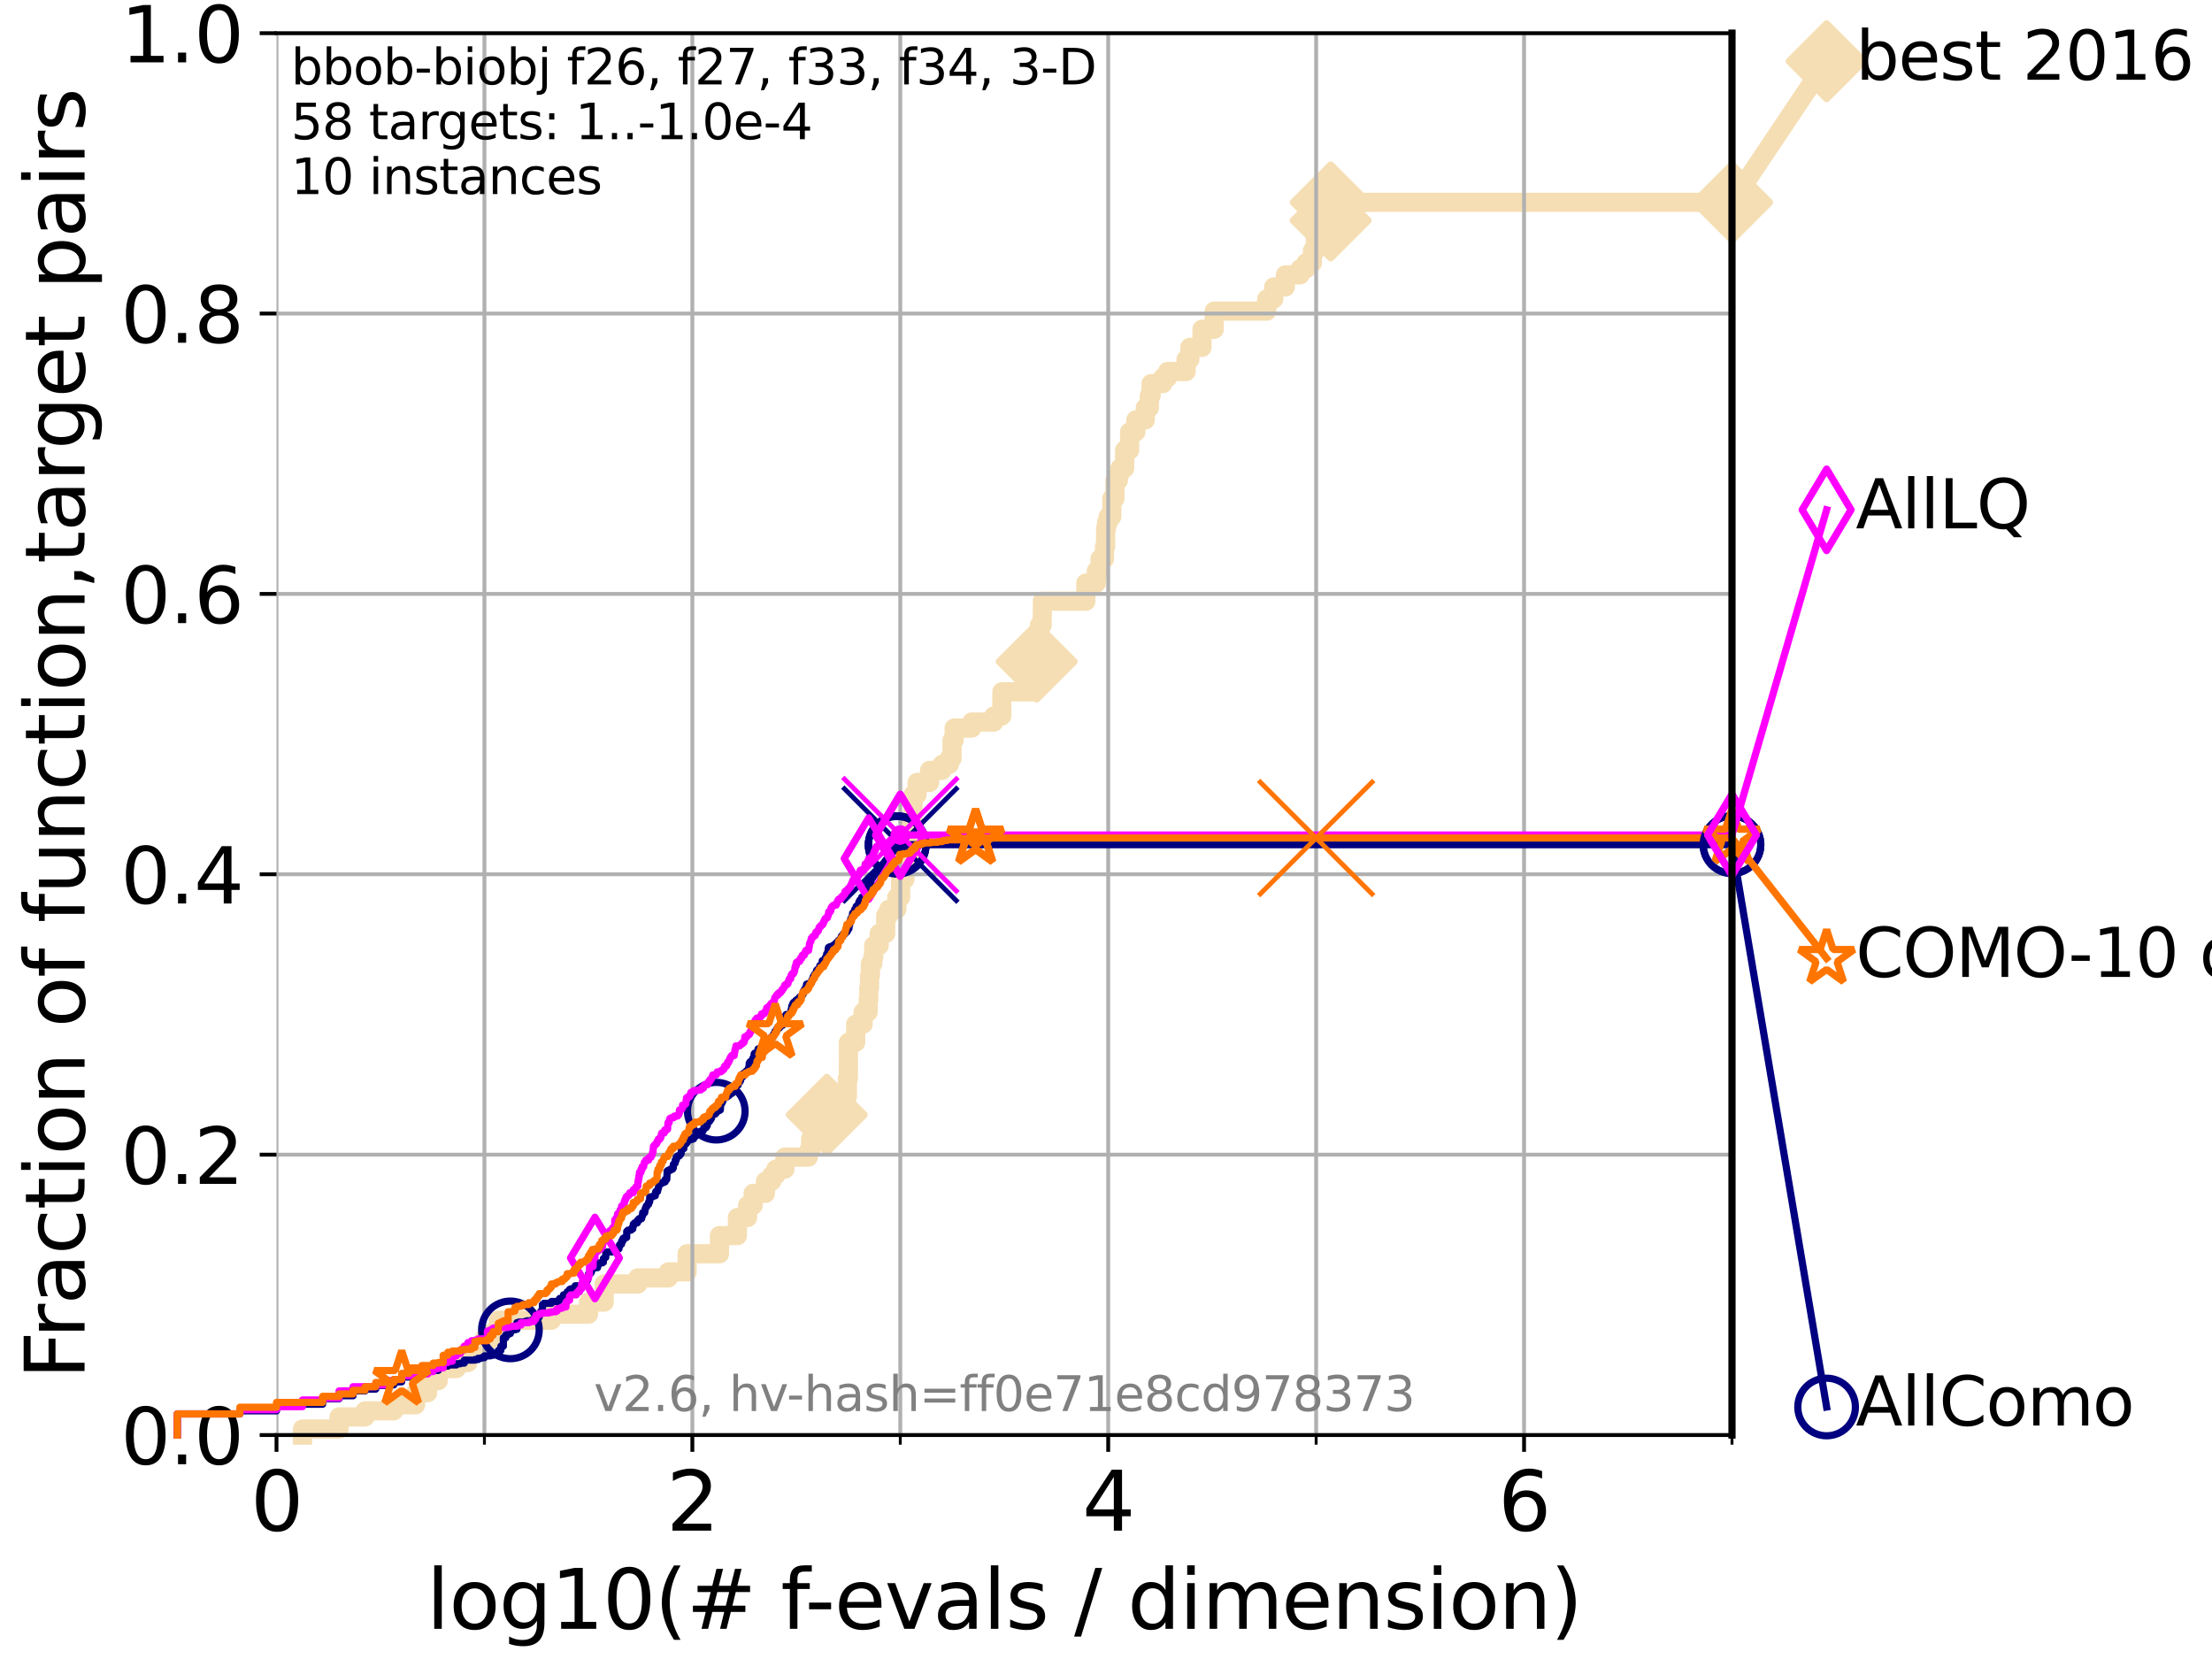 <?xml version="1.0" encoding="utf-8" standalone="no"?>
<!DOCTYPE svg PUBLIC "-//W3C//DTD SVG 1.1//EN"
  "http://www.w3.org/Graphics/SVG/1.1/DTD/svg11.dtd">
<svg xmlns:xlink="http://www.w3.org/1999/xlink" width="460.8pt" height="345.6pt" viewBox="0 0 460.8 345.6" xmlns="http://www.w3.org/2000/svg" version="1.1">
 <defs>
  <style type="text/css">*{stroke-linejoin: round; stroke-linecap: butt}</style>
 </defs>
 <g id="figure_1">
  <g id="patch_1">
   <path d="M 0 345.6 
L 460.8 345.6 
L 460.8 0 
L 0 0 
z
" style="fill: #ffffff"/>
  </g>
  <g id="axes_1">
   <g id="patch_2">
    <path d="M 57.6 298.944 
L 360.806 298.944 
L 360.806 6.912 
L 57.6 6.912 
z
" style="fill: #ffffff"/>
   </g>
   <g id="line2d_1">
    <path d="M 63.012 298.944 
L 63.012 297.685 
L 70.639 297.685 
L 70.639 295.168 
L 76.051 295.168 
L 76.051 293.909 
L 82.042 293.909 
L 82.042 292.65 
L 86.578 292.65 
L 86.578 290.133 
L 89.09 290.133 
L 89.09 287.615 
L 91.306 287.615 
L 91.306 285.098 
L 95.081 285.098 
L 95.081 283.839 
L 97.485 283.839 
L 97.485 281.321 
L 100.915 281.321 
L 100.915 278.804 
L 102.708 278.804 
L 102.708 277.545 
L 103.815 277.545 
L 103.815 275.028 
L 114.872 275.028 
L 114.872 273.769 
L 122.599 273.769 
L 122.599 271.251 
L 125.863 271.251 
L 125.863 267.475 
L 132.87 267.475 
L 132.87 266.216 
L 139.232 266.216 
L 139.232 264.958 
L 143.133 264.958 
L 143.133 261.181 
L 149.876 261.181 
L 149.876 257.405 
L 153.613 257.405 
L 153.613 253.629 
L 155.735 253.629 
L 155.735 251.111 
L 156.89 251.111 
L 156.89 248.594 
L 159.457 248.594 
L 159.457 246.076 
L 160.778 246.076 
L 160.778 244.817 
L 161.617 244.817 
L 161.617 243.559 
L 163.509 243.559 
L 163.509 241.041 
L 168.396 241.041 
L 168.396 239.782 
L 168.876 239.782 
L 168.876 237.265 
L 170.666 237.265 
L 170.666 234.747 
L 172.23 234.747 
L 172.314 230.971 
L 173.155 230.971 
L 173.155 228.454 
L 176.526 228.454 
L 176.526 224.677 
L 176.728 224.677 
L 176.75 217.125 
L 178.257 217.125 
L 178.257 213.348 
L 179.805 213.348 
L 179.805 210.831 
L 180.854 210.831 
L 180.854 208.313 
L 180.988 208.313 
L 180.988 205.796 
L 181.138 205.796 
L 181.138 203.278 
L 181.314 203.278 
L 181.314 200.761 
L 181.813 200.761 
L 181.813 199.502 
L 182 199.502 
L 182 196.985 
L 183.143 196.985 
L 183.143 194.467 
L 184.51 194.467 
L 184.51 190.691 
L 185.141 190.691 
L 185.141 189.432 
L 186.823 189.432 
L 186.823 186.914 
L 187.621 186.914 
L 187.621 183.138 
L 188.535 183.138 
L 188.571 179.362 
L 189.27 179.362 
L 189.321 173.068 
L 189.531 173.068 
L 189.531 171.809 
L 190.142 171.809 
L 190.24 165.516 
L 191.048 165.516 
L 191.048 162.998 
L 193.659 162.998 
L 193.659 160.481 
L 196.253 160.481 
L 196.253 159.222 
L 197.755 159.222 
L 197.755 157.963 
L 198.336 157.963 
L 198.336 154.187 
L 198.776 154.187 
L 198.776 151.669 
L 202.446 151.669 
L 202.446 150.41 
L 207.048 150.41 
L 207.048 149.152 
L 208.681 149.152 
L 208.719 144.117 
L 215.303 144.117 
L 215.303 140.34 
L 215.78 140.34 
L 215.78 139.082 
L 215.959 139.082 
L 215.959 137.823 
L 216.142 137.823 
L 216.142 134.047 
L 216.512 134.047 
L 216.512 130.27 
L 217.082 130.27 
L 217.163 125.235 
L 226.201 125.235 
L 226.201 121.459 
L 228.396 121.459 
L 228.396 118.942 
L 229.155 118.942 
L 229.155 116.424 
L 230.078 116.424 
L 230.078 113.906 
L 230.324 113.906 
L 230.324 110.13 
L 230.509 110.13 
L 230.509 108.871 
L 230.853 108.871 
L 230.853 107.613 
L 231.611 107.613 
L 231.611 103.836 
L 232.264 103.836 
L 232.264 100.06 
L 232.979 100.06 
L 232.979 98.801 
L 233.287 98.801 
L 233.287 97.543 
L 234.287 97.543 
L 234.287 93.766 
L 235.321 93.766 
L 235.321 89.99 
L 236.619 89.99 
L 236.619 87.473 
L 238.587 87.473 
L 238.587 84.955 
L 239.429 84.955 
L 239.429 82.438 
L 239.795 82.438 
L 239.795 79.92 
L 242.235 79.92 
L 242.235 78.661 
L 243.24 78.661 
L 243.24 77.402 
L 247.084 77.402 
L 247.084 74.885 
L 247.87 74.885 
L 247.87 72.367 
L 250.397 72.367 
L 250.397 68.591 
L 252.939 68.591 
L 252.939 64.815 
L 263.881 64.815 
L 263.881 62.297 
L 265.335 62.297 
L 265.335 59.78 
L 267.774 59.78 
L 267.774 57.262 
L 270.838 57.262 
L 270.838 56.004 
L 272.059 56.004 
L 272.059 54.745 
L 273.401 54.745 
L 273.401 52.227 
L 274.011 52.227 
L 274.011 49.71 
L 275.003 49.71 
L 275.003 45.934 
L 277.208 45.934 
L 277.208 42.157 
L 360.806 42.157 
L 360.806 42.157 
" style="fill: none; stroke: #f5deb3; stroke-width: 4; stroke-linecap: square"/>
   </g>
   <g id="line2d_2">
    <defs>
     <path id="mdbffe96657" d="M -0 7.778 
L 7.778 0 
L 0 -7.778 
L -7.778 -0 
z
" style="stroke: #f5deb3; stroke-width: 1.5; stroke-linejoin: miter"/>
    </defs>
    <g>
     <use xlink:href="#mdbffe96657" x="172.23" y="232.23" style="fill: #f5deb3; stroke: #f5deb3; stroke-width: 1.5; stroke-linejoin: miter"/>
     <use xlink:href="#mdbffe96657" x="215.959" y="137.823" style="fill: #f5deb3; stroke: #f5deb3; stroke-width: 1.5; stroke-linejoin: miter"/>
     <use xlink:href="#mdbffe96657" x="277.208" y="45.934" style="fill: #f5deb3; stroke: #f5deb3; stroke-width: 1.5; stroke-linejoin: miter"/>
     <use xlink:href="#mdbffe96657" x="277.208" y="42.157" style="fill: #f5deb3; stroke: #f5deb3; stroke-width: 1.5; stroke-linejoin: miter"/>
     <use xlink:href="#mdbffe96657" x="360.806" y="42.157" style="fill: #f5deb3; stroke: #f5deb3; stroke-width: 1.5; stroke-linejoin: miter"/>
    </g>
   </g>
   <g id="line2d_3">
    <path style="fill: none; stroke: #f5deb3; stroke-width: 4; stroke-linecap: square"/>
    <g/>
   </g>
   <g id="line2d_4">
    <path d="M 360.806 42.157 
L 380.515 12.753 
" style="fill: none; stroke: #f5deb3; stroke-width: 4; stroke-linecap: square"/>
    <g>
     <use xlink:href="#mdbffe96657" x="360.806" y="42.157" style="fill: #f5deb3; stroke: #f5deb3; stroke-width: 1.5; stroke-linejoin: miter"/>
     <use xlink:href="#mdbffe96657" x="380.515" y="12.753" style="fill: #f5deb3; stroke: #f5deb3; stroke-width: 1.5; stroke-linejoin: miter"/>
    </g>
   </g>
   <g id="matplotlib.axis_1">
    <g id="xtick_1">
     <g id="line2d_5">
      <path d="M 57.6 298.944 
L 57.6 6.912 
" clip-path="url(#p2f755f0615)" style="fill: none; stroke: #b0b0b0; stroke-width: 0.8; stroke-linecap: square"/>
     </g>
     <g id="line2d_6">
      <defs>
       <path id="mfa138c2f39" d="M 0 0 
L 0 3.5 
" style="stroke: #000000; stroke-width: 0.8"/>
      </defs>
      <g>
       <use xlink:href="#mfa138c2f39" x="57.6" y="298.944" style="stroke: #000000; stroke-width: 0.8"/>
      </g>
     </g>
     <g id="text_1">
      <!-- 0 -->
      <g transform="translate(52.192 318.861) scale(0.17 -0.17)">
       <defs>
        <path id="DejaVuSans-30" d="M 2034 4250 
Q 1547 4250 1301 3770 
Q 1056 3291 1056 2328 
Q 1056 1369 1301 889 
Q 1547 409 2034 409 
Q 2525 409 2770 889 
Q 3016 1369 3016 2328 
Q 3016 3291 2770 3770 
Q 2525 4250 2034 4250 
z
M 2034 4750 
Q 2819 4750 3233 4129 
Q 3647 3509 3647 2328 
Q 3647 1150 3233 529 
Q 2819 -91 2034 -91 
Q 1250 -91 836 529 
Q 422 1150 422 2328 
Q 422 3509 836 4129 
Q 1250 4750 2034 4750 
z
" transform="scale(0.016)"/>
       </defs>
       <use xlink:href="#DejaVuSans-30"/>
      </g>
     </g>
    </g>
    <g id="xtick_2">
     <g id="line2d_7">
      <path d="M 144.23 298.944 
L 144.23 6.912 
" clip-path="url(#p2f755f0615)" style="fill: none; stroke: #b0b0b0; stroke-width: 0.8; stroke-linecap: square"/>
     </g>
     <g id="line2d_8">
      <g>
       <use xlink:href="#mfa138c2f39" x="144.23" y="298.944" style="stroke: #000000; stroke-width: 0.8"/>
      </g>
     </g>
     <g id="text_2">
      <!-- 2 -->
      <g transform="translate(138.822 318.861) scale(0.17 -0.17)">
       <defs>
        <path id="DejaVuSans-32" d="M 1228 531 
L 3431 531 
L 3431 0 
L 469 0 
L 469 531 
Q 828 903 1448 1529 
Q 2069 2156 2228 2338 
Q 2531 2678 2651 2914 
Q 2772 3150 2772 3378 
Q 2772 3750 2511 3984 
Q 2250 4219 1831 4219 
Q 1534 4219 1204 4116 
Q 875 4013 500 3803 
L 500 4441 
Q 881 4594 1212 4672 
Q 1544 4750 1819 4750 
Q 2544 4750 2975 4387 
Q 3406 4025 3406 3419 
Q 3406 3131 3298 2873 
Q 3191 2616 2906 2266 
Q 2828 2175 2409 1742 
Q 1991 1309 1228 531 
z
" transform="scale(0.016)"/>
       </defs>
       <use xlink:href="#DejaVuSans-32"/>
      </g>
     </g>
    </g>
    <g id="xtick_3">
     <g id="line2d_9">
      <path d="M 230.861 298.944 
L 230.861 6.912 
" clip-path="url(#p2f755f0615)" style="fill: none; stroke: #b0b0b0; stroke-width: 0.8; stroke-linecap: square"/>
     </g>
     <g id="line2d_10">
      <g>
       <use xlink:href="#mfa138c2f39" x="230.861" y="298.944" style="stroke: #000000; stroke-width: 0.8"/>
      </g>
     </g>
     <g id="text_3">
      <!-- 4 -->
      <g transform="translate(225.453 318.861) scale(0.17 -0.17)">
       <defs>
        <path id="DejaVuSans-34" d="M 2419 4116 
L 825 1625 
L 2419 1625 
L 2419 4116 
z
M 2253 4666 
L 3047 4666 
L 3047 1625 
L 3713 1625 
L 3713 1100 
L 3047 1100 
L 3047 0 
L 2419 0 
L 2419 1100 
L 313 1100 
L 313 1709 
L 2253 4666 
z
" transform="scale(0.016)"/>
       </defs>
       <use xlink:href="#DejaVuSans-34"/>
      </g>
     </g>
    </g>
    <g id="xtick_4">
     <g id="line2d_11">
      <path d="M 317.491 298.944 
L 317.491 6.912 
" clip-path="url(#p2f755f0615)" style="fill: none; stroke: #b0b0b0; stroke-width: 0.8; stroke-linecap: square"/>
     </g>
     <g id="line2d_12">
      <g>
       <use xlink:href="#mfa138c2f39" x="317.491" y="298.944" style="stroke: #000000; stroke-width: 0.8"/>
      </g>
     </g>
     <g id="text_4">
      <!-- 6 -->
      <g transform="translate(312.083 318.861) scale(0.17 -0.17)">
       <defs>
        <path id="DejaVuSans-36" d="M 2113 2584 
Q 1688 2584 1439 2293 
Q 1191 2003 1191 1497 
Q 1191 994 1439 701 
Q 1688 409 2113 409 
Q 2538 409 2786 701 
Q 3034 994 3034 1497 
Q 3034 2003 2786 2293 
Q 2538 2584 2113 2584 
z
M 3366 4563 
L 3366 3988 
Q 3128 4100 2886 4159 
Q 2644 4219 2406 4219 
Q 1781 4219 1451 3797 
Q 1122 3375 1075 2522 
Q 1259 2794 1537 2939 
Q 1816 3084 2150 3084 
Q 2853 3084 3261 2657 
Q 3669 2231 3669 1497 
Q 3669 778 3244 343 
Q 2819 -91 2113 -91 
Q 1303 -91 875 529 
Q 447 1150 447 2328 
Q 447 3434 972 4092 
Q 1497 4750 2381 4750 
Q 2619 4750 2861 4703 
Q 3103 4656 3366 4563 
z
" transform="scale(0.016)"/>
       </defs>
       <use xlink:href="#DejaVuSans-36"/>
      </g>
     </g>
    </g>
    <g id="xtick_5">
     <g id="line2d_13">
      <path d="M 100.915 298.944 
L 100.915 6.912 
" clip-path="url(#p2f755f0615)" style="fill: none; stroke: #b0b0b0; stroke-width: 0.8; stroke-linecap: square"/>
     </g>
     <g id="line2d_14">
      <defs>
       <path id="m7025a9de8e" d="M 0 0 
L 0 2 
" style="stroke: #000000; stroke-width: 0.6"/>
      </defs>
      <g>
       <use xlink:href="#m7025a9de8e" x="100.915" y="298.944" style="stroke: #000000; stroke-width: 0.6"/>
      </g>
     </g>
    </g>
    <g id="xtick_6">
     <g id="line2d_15">
      <path d="M 187.546 298.944 
L 187.546 6.912 
" clip-path="url(#p2f755f0615)" style="fill: none; stroke: #b0b0b0; stroke-width: 0.8; stroke-linecap: square"/>
     </g>
     <g id="line2d_16">
      <g>
       <use xlink:href="#m7025a9de8e" x="187.546" y="298.944" style="stroke: #000000; stroke-width: 0.6"/>
      </g>
     </g>
    </g>
    <g id="xtick_7">
     <g id="line2d_17">
      <path d="M 274.176 298.944 
L 274.176 6.912 
" clip-path="url(#p2f755f0615)" style="fill: none; stroke: #b0b0b0; stroke-width: 0.8; stroke-linecap: square"/>
     </g>
     <g id="line2d_18">
      <g>
       <use xlink:href="#m7025a9de8e" x="274.176" y="298.944" style="stroke: #000000; stroke-width: 0.6"/>
      </g>
     </g>
    </g>
    <g id="xtick_8">
     <g id="line2d_19">
      <path d="M 360.806 298.944 
L 360.806 6.912 
" clip-path="url(#p2f755f0615)" style="fill: none; stroke: #b0b0b0; stroke-width: 0.8; stroke-linecap: square"/>
     </g>
     <g id="line2d_20">
      <g>
       <use xlink:href="#m7025a9de8e" x="360.806" y="298.944" style="stroke: #000000; stroke-width: 0.6"/>
      </g>
     </g>
    </g>
    <g id="text_5">
     <!-- log10(# f-evals / dimension) -->
     <g transform="translate(88.823 339.314) scale(0.17 -0.17)">
      <defs>
       <path id="DejaVuSans-6c" d="M 603 4863 
L 1178 4863 
L 1178 0 
L 603 0 
L 603 4863 
z
" transform="scale(0.016)"/>
       <path id="DejaVuSans-6f" d="M 1959 3097 
Q 1497 3097 1228 2736 
Q 959 2375 959 1747 
Q 959 1119 1226 758 
Q 1494 397 1959 397 
Q 2419 397 2687 759 
Q 2956 1122 2956 1747 
Q 2956 2369 2687 2733 
Q 2419 3097 1959 3097 
z
M 1959 3584 
Q 2709 3584 3137 3096 
Q 3566 2609 3566 1747 
Q 3566 888 3137 398 
Q 2709 -91 1959 -91 
Q 1206 -91 779 398 
Q 353 888 353 1747 
Q 353 2609 779 3096 
Q 1206 3584 1959 3584 
z
" transform="scale(0.016)"/>
       <path id="DejaVuSans-67" d="M 2906 1791 
Q 2906 2416 2648 2759 
Q 2391 3103 1925 3103 
Q 1463 3103 1205 2759 
Q 947 2416 947 1791 
Q 947 1169 1205 825 
Q 1463 481 1925 481 
Q 2391 481 2648 825 
Q 2906 1169 2906 1791 
z
M 3481 434 
Q 3481 -459 3084 -895 
Q 2688 -1331 1869 -1331 
Q 1566 -1331 1297 -1286 
Q 1028 -1241 775 -1147 
L 775 -588 
Q 1028 -725 1275 -790 
Q 1522 -856 1778 -856 
Q 2344 -856 2625 -561 
Q 2906 -266 2906 331 
L 2906 616 
Q 2728 306 2450 153 
Q 2172 0 1784 0 
Q 1141 0 747 490 
Q 353 981 353 1791 
Q 353 2603 747 3093 
Q 1141 3584 1784 3584 
Q 2172 3584 2450 3431 
Q 2728 3278 2906 2969 
L 2906 3500 
L 3481 3500 
L 3481 434 
z
" transform="scale(0.016)"/>
       <path id="DejaVuSans-31" d="M 794 531 
L 1825 531 
L 1825 4091 
L 703 3866 
L 703 4441 
L 1819 4666 
L 2450 4666 
L 2450 531 
L 3481 531 
L 3481 0 
L 794 0 
L 794 531 
z
" transform="scale(0.016)"/>
       <path id="DejaVuSans-28" d="M 1984 4856 
Q 1566 4138 1362 3434 
Q 1159 2731 1159 2009 
Q 1159 1288 1364 580 
Q 1569 -128 1984 -844 
L 1484 -844 
Q 1016 -109 783 600 
Q 550 1309 550 2009 
Q 550 2706 781 3412 
Q 1013 4119 1484 4856 
L 1984 4856 
z
" transform="scale(0.016)"/>
       <path id="DejaVuSans-23" d="M 3272 2816 
L 2363 2816 
L 2100 1772 
L 3016 1772 
L 3272 2816 
z
M 2803 4594 
L 2478 3297 
L 3391 3297 
L 3719 4594 
L 4219 4594 
L 3897 3297 
L 4872 3297 
L 4872 2816 
L 3775 2816 
L 3519 1772 
L 4513 1772 
L 4513 1294 
L 3397 1294 
L 3072 0 
L 2572 0 
L 2894 1294 
L 1978 1294 
L 1656 0 
L 1153 0 
L 1478 1294 
L 494 1294 
L 494 1772 
L 1594 1772 
L 1856 2816 
L 850 2816 
L 850 3297 
L 1978 3297 
L 2297 4594 
L 2803 4594 
z
" transform="scale(0.016)"/>
       <path id="DejaVuSans-20" transform="scale(0.016)"/>
       <path id="DejaVuSans-66" d="M 2375 4863 
L 2375 4384 
L 1825 4384 
Q 1516 4384 1395 4259 
Q 1275 4134 1275 3809 
L 1275 3500 
L 2222 3500 
L 2222 3053 
L 1275 3053 
L 1275 0 
L 697 0 
L 697 3053 
L 147 3053 
L 147 3500 
L 697 3500 
L 697 3744 
Q 697 4328 969 4595 
Q 1241 4863 1831 4863 
L 2375 4863 
z
" transform="scale(0.016)"/>
       <path id="DejaVuSans-2d" d="M 313 2009 
L 1997 2009 
L 1997 1497 
L 313 1497 
L 313 2009 
z
" transform="scale(0.016)"/>
       <path id="DejaVuSans-65" d="M 3597 1894 
L 3597 1613 
L 953 1613 
Q 991 1019 1311 708 
Q 1631 397 2203 397 
Q 2534 397 2845 478 
Q 3156 559 3463 722 
L 3463 178 
Q 3153 47 2828 -22 
Q 2503 -91 2169 -91 
Q 1331 -91 842 396 
Q 353 884 353 1716 
Q 353 2575 817 3079 
Q 1281 3584 2069 3584 
Q 2775 3584 3186 3129 
Q 3597 2675 3597 1894 
z
M 3022 2063 
Q 3016 2534 2758 2815 
Q 2500 3097 2075 3097 
Q 1594 3097 1305 2825 
Q 1016 2553 972 2059 
L 3022 2063 
z
" transform="scale(0.016)"/>
       <path id="DejaVuSans-76" d="M 191 3500 
L 800 3500 
L 1894 563 
L 2988 3500 
L 3597 3500 
L 2284 0 
L 1503 0 
L 191 3500 
z
" transform="scale(0.016)"/>
       <path id="DejaVuSans-61" d="M 2194 1759 
Q 1497 1759 1228 1600 
Q 959 1441 959 1056 
Q 959 750 1161 570 
Q 1363 391 1709 391 
Q 2188 391 2477 730 
Q 2766 1069 2766 1631 
L 2766 1759 
L 2194 1759 
z
M 3341 1997 
L 3341 0 
L 2766 0 
L 2766 531 
Q 2569 213 2275 61 
Q 1981 -91 1556 -91 
Q 1019 -91 701 211 
Q 384 513 384 1019 
Q 384 1609 779 1909 
Q 1175 2209 1959 2209 
L 2766 2209 
L 2766 2266 
Q 2766 2663 2505 2880 
Q 2244 3097 1772 3097 
Q 1472 3097 1187 3025 
Q 903 2953 641 2809 
L 641 3341 
Q 956 3463 1253 3523 
Q 1550 3584 1831 3584 
Q 2591 3584 2966 3190 
Q 3341 2797 3341 1997 
z
" transform="scale(0.016)"/>
       <path id="DejaVuSans-73" d="M 2834 3397 
L 2834 2853 
Q 2591 2978 2328 3040 
Q 2066 3103 1784 3103 
Q 1356 3103 1142 2972 
Q 928 2841 928 2578 
Q 928 2378 1081 2264 
Q 1234 2150 1697 2047 
L 1894 2003 
Q 2506 1872 2764 1633 
Q 3022 1394 3022 966 
Q 3022 478 2636 193 
Q 2250 -91 1575 -91 
Q 1294 -91 989 -36 
Q 684 19 347 128 
L 347 722 
Q 666 556 975 473 
Q 1284 391 1588 391 
Q 1994 391 2212 530 
Q 2431 669 2431 922 
Q 2431 1156 2273 1281 
Q 2116 1406 1581 1522 
L 1381 1569 
Q 847 1681 609 1914 
Q 372 2147 372 2553 
Q 372 3047 722 3315 
Q 1072 3584 1716 3584 
Q 2034 3584 2315 3537 
Q 2597 3491 2834 3397 
z
" transform="scale(0.016)"/>
       <path id="DejaVuSans-2f" d="M 1625 4666 
L 2156 4666 
L 531 -594 
L 0 -594 
L 1625 4666 
z
" transform="scale(0.016)"/>
       <path id="DejaVuSans-64" d="M 2906 2969 
L 2906 4863 
L 3481 4863 
L 3481 0 
L 2906 0 
L 2906 525 
Q 2725 213 2448 61 
Q 2172 -91 1784 -91 
Q 1150 -91 751 415 
Q 353 922 353 1747 
Q 353 2572 751 3078 
Q 1150 3584 1784 3584 
Q 2172 3584 2448 3432 
Q 2725 3281 2906 2969 
z
M 947 1747 
Q 947 1113 1208 752 
Q 1469 391 1925 391 
Q 2381 391 2643 752 
Q 2906 1113 2906 1747 
Q 2906 2381 2643 2742 
Q 2381 3103 1925 3103 
Q 1469 3103 1208 2742 
Q 947 2381 947 1747 
z
" transform="scale(0.016)"/>
       <path id="DejaVuSans-69" d="M 603 3500 
L 1178 3500 
L 1178 0 
L 603 0 
L 603 3500 
z
M 603 4863 
L 1178 4863 
L 1178 4134 
L 603 4134 
L 603 4863 
z
" transform="scale(0.016)"/>
       <path id="DejaVuSans-6d" d="M 3328 2828 
Q 3544 3216 3844 3400 
Q 4144 3584 4550 3584 
Q 5097 3584 5394 3201 
Q 5691 2819 5691 2113 
L 5691 0 
L 5113 0 
L 5113 2094 
Q 5113 2597 4934 2840 
Q 4756 3084 4391 3084 
Q 3944 3084 3684 2787 
Q 3425 2491 3425 1978 
L 3425 0 
L 2847 0 
L 2847 2094 
Q 2847 2600 2669 2842 
Q 2491 3084 2119 3084 
Q 1678 3084 1418 2786 
Q 1159 2488 1159 1978 
L 1159 0 
L 581 0 
L 581 3500 
L 1159 3500 
L 1159 2956 
Q 1356 3278 1631 3431 
Q 1906 3584 2284 3584 
Q 2666 3584 2933 3390 
Q 3200 3197 3328 2828 
z
" transform="scale(0.016)"/>
       <path id="DejaVuSans-6e" d="M 3513 2113 
L 3513 0 
L 2938 0 
L 2938 2094 
Q 2938 2591 2744 2837 
Q 2550 3084 2163 3084 
Q 1697 3084 1428 2787 
Q 1159 2491 1159 1978 
L 1159 0 
L 581 0 
L 581 3500 
L 1159 3500 
L 1159 2956 
Q 1366 3272 1645 3428 
Q 1925 3584 2291 3584 
Q 2894 3584 3203 3211 
Q 3513 2838 3513 2113 
z
" transform="scale(0.016)"/>
       <path id="DejaVuSans-29" d="M 513 4856 
L 1013 4856 
Q 1481 4119 1714 3412 
Q 1947 2706 1947 2009 
Q 1947 1309 1714 600 
Q 1481 -109 1013 -844 
L 513 -844 
Q 928 -128 1133 580 
Q 1338 1288 1338 2009 
Q 1338 2731 1133 3434 
Q 928 4138 513 4856 
z
" transform="scale(0.016)"/>
      </defs>
      <use xlink:href="#DejaVuSans-6c"/>
      <use xlink:href="#DejaVuSans-6f" x="27.783"/>
      <use xlink:href="#DejaVuSans-67" x="88.965"/>
      <use xlink:href="#DejaVuSans-31" x="152.441"/>
      <use xlink:href="#DejaVuSans-30" x="216.064"/>
      <use xlink:href="#DejaVuSans-28" x="279.688"/>
      <use xlink:href="#DejaVuSans-23" x="318.701"/>
      <use xlink:href="#DejaVuSans-20" x="402.49"/>
      <use xlink:href="#DejaVuSans-66" x="434.277"/>
      <use xlink:href="#DejaVuSans-2d" x="463.982"/>
      <use xlink:href="#DejaVuSans-65" x="500.066"/>
      <use xlink:href="#DejaVuSans-76" x="561.59"/>
      <use xlink:href="#DejaVuSans-61" x="620.77"/>
      <use xlink:href="#DejaVuSans-6c" x="682.049"/>
      <use xlink:href="#DejaVuSans-73" x="709.832"/>
      <use xlink:href="#DejaVuSans-20" x="761.932"/>
      <use xlink:href="#DejaVuSans-2f" x="793.719"/>
      <use xlink:href="#DejaVuSans-20" x="827.41"/>
      <use xlink:href="#DejaVuSans-64" x="859.197"/>
      <use xlink:href="#DejaVuSans-69" x="922.674"/>
      <use xlink:href="#DejaVuSans-6d" x="950.457"/>
      <use xlink:href="#DejaVuSans-65" x="1047.869"/>
      <use xlink:href="#DejaVuSans-6e" x="1109.393"/>
      <use xlink:href="#DejaVuSans-73" x="1172.771"/>
      <use xlink:href="#DejaVuSans-69" x="1224.871"/>
      <use xlink:href="#DejaVuSans-6f" x="1252.654"/>
      <use xlink:href="#DejaVuSans-6e" x="1313.836"/>
      <use xlink:href="#DejaVuSans-29" x="1377.215"/>
     </g>
    </g>
   </g>
   <g id="matplotlib.axis_2">
    <g id="ytick_1">
     <g id="line2d_21">
      <path d="M 57.6 298.944 
L 360.806 298.944 
" clip-path="url(#p2f755f0615)" style="fill: none; stroke: #b0b0b0; stroke-width: 0.8; stroke-linecap: square"/>
     </g>
     <g id="line2d_22">
      <defs>
       <path id="md7db29c352" d="M 0 0 
L -3.5 0 
" style="stroke: #000000; stroke-width: 0.8"/>
      </defs>
      <g>
       <use xlink:href="#md7db29c352" x="57.6" y="298.944" style="stroke: #000000; stroke-width: 0.8"/>
      </g>
     </g>
     <g id="text_6">
      <!-- 0.0 -->
      <g transform="translate(25.155 305.023) scale(0.16 -0.16)">
       <defs>
        <path id="DejaVuSans-2e" d="M 684 794 
L 1344 794 
L 1344 0 
L 684 0 
L 684 794 
z
" transform="scale(0.016)"/>
       </defs>
       <use xlink:href="#DejaVuSans-30"/>
       <use xlink:href="#DejaVuSans-2e" x="63.623"/>
       <use xlink:href="#DejaVuSans-30" x="95.41"/>
      </g>
     </g>
    </g>
    <g id="ytick_2">
     <g id="line2d_23">
      <path d="M 57.6 240.538 
L 360.806 240.538 
" clip-path="url(#p2f755f0615)" style="fill: none; stroke: #b0b0b0; stroke-width: 0.8; stroke-linecap: square"/>
     </g>
     <g id="line2d_24">
      <g>
       <use xlink:href="#md7db29c352" x="57.6" y="240.538" style="stroke: #000000; stroke-width: 0.8"/>
      </g>
     </g>
     <g id="text_7">
      <!-- 0.2 -->
      <g transform="translate(25.155 246.616) scale(0.16 -0.16)">
       <use xlink:href="#DejaVuSans-30"/>
       <use xlink:href="#DejaVuSans-2e" x="63.623"/>
       <use xlink:href="#DejaVuSans-32" x="95.41"/>
      </g>
     </g>
    </g>
    <g id="ytick_3">
     <g id="line2d_25">
      <path d="M 57.6 182.131 
L 360.806 182.131 
" clip-path="url(#p2f755f0615)" style="fill: none; stroke: #b0b0b0; stroke-width: 0.8; stroke-linecap: square"/>
     </g>
     <g id="line2d_26">
      <g>
       <use xlink:href="#md7db29c352" x="57.6" y="182.131" style="stroke: #000000; stroke-width: 0.8"/>
      </g>
     </g>
     <g id="text_8">
      <!-- 0.4 -->
      <g transform="translate(25.155 188.21) scale(0.16 -0.16)">
       <use xlink:href="#DejaVuSans-30"/>
       <use xlink:href="#DejaVuSans-2e" x="63.623"/>
       <use xlink:href="#DejaVuSans-34" x="95.41"/>
      </g>
     </g>
    </g>
    <g id="ytick_4">
     <g id="line2d_27">
      <path d="M 57.6 123.725 
L 360.806 123.725 
" clip-path="url(#p2f755f0615)" style="fill: none; stroke: #b0b0b0; stroke-width: 0.8; stroke-linecap: square"/>
     </g>
     <g id="line2d_28">
      <g>
       <use xlink:href="#md7db29c352" x="57.6" y="123.725" style="stroke: #000000; stroke-width: 0.8"/>
      </g>
     </g>
     <g id="text_9">
      <!-- 0.6 -->
      <g transform="translate(25.155 129.804) scale(0.16 -0.16)">
       <use xlink:href="#DejaVuSans-30"/>
       <use xlink:href="#DejaVuSans-2e" x="63.623"/>
       <use xlink:href="#DejaVuSans-36" x="95.41"/>
      </g>
     </g>
    </g>
    <g id="ytick_5">
     <g id="line2d_29">
      <path d="M 57.6 65.318 
L 360.806 65.318 
" clip-path="url(#p2f755f0615)" style="fill: none; stroke: #b0b0b0; stroke-width: 0.8; stroke-linecap: square"/>
     </g>
     <g id="line2d_30">
      <g>
       <use xlink:href="#md7db29c352" x="57.6" y="65.318" style="stroke: #000000; stroke-width: 0.8"/>
      </g>
     </g>
     <g id="text_10">
      <!-- 0.8 -->
      <g transform="translate(25.155 71.397) scale(0.16 -0.16)">
       <defs>
        <path id="DejaVuSans-38" d="M 2034 2216 
Q 1584 2216 1326 1975 
Q 1069 1734 1069 1313 
Q 1069 891 1326 650 
Q 1584 409 2034 409 
Q 2484 409 2743 651 
Q 3003 894 3003 1313 
Q 3003 1734 2745 1975 
Q 2488 2216 2034 2216 
z
M 1403 2484 
Q 997 2584 770 2862 
Q 544 3141 544 3541 
Q 544 4100 942 4425 
Q 1341 4750 2034 4750 
Q 2731 4750 3128 4425 
Q 3525 4100 3525 3541 
Q 3525 3141 3298 2862 
Q 3072 2584 2669 2484 
Q 3125 2378 3379 2068 
Q 3634 1759 3634 1313 
Q 3634 634 3220 271 
Q 2806 -91 2034 -91 
Q 1263 -91 848 271 
Q 434 634 434 1313 
Q 434 1759 690 2068 
Q 947 2378 1403 2484 
z
M 1172 3481 
Q 1172 3119 1398 2916 
Q 1625 2713 2034 2713 
Q 2441 2713 2670 2916 
Q 2900 3119 2900 3481 
Q 2900 3844 2670 4047 
Q 2441 4250 2034 4250 
Q 1625 4250 1398 4047 
Q 1172 3844 1172 3481 
z
" transform="scale(0.016)"/>
       </defs>
       <use xlink:href="#DejaVuSans-30"/>
       <use xlink:href="#DejaVuSans-2e" x="63.623"/>
       <use xlink:href="#DejaVuSans-38" x="95.41"/>
      </g>
     </g>
    </g>
    <g id="ytick_6">
     <g id="line2d_31">
      <path d="M 57.6 6.912 
L 360.806 6.912 
" clip-path="url(#p2f755f0615)" style="fill: none; stroke: #b0b0b0; stroke-width: 0.8; stroke-linecap: square"/>
     </g>
     <g id="line2d_32">
      <g>
       <use xlink:href="#md7db29c352" x="57.6" y="6.912" style="stroke: #000000; stroke-width: 0.8"/>
      </g>
     </g>
     <g id="text_11">
      <!-- 1.0 -->
      <g transform="translate(25.155 12.991) scale(0.16 -0.16)">
       <use xlink:href="#DejaVuSans-31"/>
       <use xlink:href="#DejaVuSans-2e" x="63.623"/>
       <use xlink:href="#DejaVuSans-30" x="95.41"/>
      </g>
     </g>
    </g>
    <g id="text_12">
     <!-- Fraction of function,target pairs -->
     <g transform="translate(17.62 287.313) rotate(-90) scale(0.17 -0.17)">
      <defs>
       <path id="DejaVuSans-46" d="M 628 4666 
L 3309 4666 
L 3309 4134 
L 1259 4134 
L 1259 2759 
L 3109 2759 
L 3109 2228 
L 1259 2228 
L 1259 0 
L 628 0 
L 628 4666 
z
" transform="scale(0.016)"/>
       <path id="DejaVuSans-72" d="M 2631 2963 
Q 2534 3019 2420 3045 
Q 2306 3072 2169 3072 
Q 1681 3072 1420 2755 
Q 1159 2438 1159 1844 
L 1159 0 
L 581 0 
L 581 3500 
L 1159 3500 
L 1159 2956 
Q 1341 3275 1631 3429 
Q 1922 3584 2338 3584 
Q 2397 3584 2469 3576 
Q 2541 3569 2628 3553 
L 2631 2963 
z
" transform="scale(0.016)"/>
       <path id="DejaVuSans-63" d="M 3122 3366 
L 3122 2828 
Q 2878 2963 2633 3030 
Q 2388 3097 2138 3097 
Q 1578 3097 1268 2742 
Q 959 2388 959 1747 
Q 959 1106 1268 751 
Q 1578 397 2138 397 
Q 2388 397 2633 464 
Q 2878 531 3122 666 
L 3122 134 
Q 2881 22 2623 -34 
Q 2366 -91 2075 -91 
Q 1284 -91 818 406 
Q 353 903 353 1747 
Q 353 2603 823 3093 
Q 1294 3584 2113 3584 
Q 2378 3584 2631 3529 
Q 2884 3475 3122 3366 
z
" transform="scale(0.016)"/>
       <path id="DejaVuSans-74" d="M 1172 4494 
L 1172 3500 
L 2356 3500 
L 2356 3053 
L 1172 3053 
L 1172 1153 
Q 1172 725 1289 603 
Q 1406 481 1766 481 
L 2356 481 
L 2356 0 
L 1766 0 
Q 1100 0 847 248 
Q 594 497 594 1153 
L 594 3053 
L 172 3053 
L 172 3500 
L 594 3500 
L 594 4494 
L 1172 4494 
z
" transform="scale(0.016)"/>
       <path id="DejaVuSans-75" d="M 544 1381 
L 544 3500 
L 1119 3500 
L 1119 1403 
Q 1119 906 1312 657 
Q 1506 409 1894 409 
Q 2359 409 2629 706 
Q 2900 1003 2900 1516 
L 2900 3500 
L 3475 3500 
L 3475 0 
L 2900 0 
L 2900 538 
Q 2691 219 2414 64 
Q 2138 -91 1772 -91 
Q 1169 -91 856 284 
Q 544 659 544 1381 
z
M 1991 3584 
L 1991 3584 
z
" transform="scale(0.016)"/>
       <path id="DejaVuSans-2c" d="M 750 794 
L 1409 794 
L 1409 256 
L 897 -744 
L 494 -744 
L 750 256 
L 750 794 
z
" transform="scale(0.016)"/>
       <path id="DejaVuSans-70" d="M 1159 525 
L 1159 -1331 
L 581 -1331 
L 581 3500 
L 1159 3500 
L 1159 2969 
Q 1341 3281 1617 3432 
Q 1894 3584 2278 3584 
Q 2916 3584 3314 3078 
Q 3713 2572 3713 1747 
Q 3713 922 3314 415 
Q 2916 -91 2278 -91 
Q 1894 -91 1617 61 
Q 1341 213 1159 525 
z
M 3116 1747 
Q 3116 2381 2855 2742 
Q 2594 3103 2138 3103 
Q 1681 3103 1420 2742 
Q 1159 2381 1159 1747 
Q 1159 1113 1420 752 
Q 1681 391 2138 391 
Q 2594 391 2855 752 
Q 3116 1113 3116 1747 
z
" transform="scale(0.016)"/>
      </defs>
      <use xlink:href="#DejaVuSans-46"/>
      <use xlink:href="#DejaVuSans-72" x="50.27"/>
      <use xlink:href="#DejaVuSans-61" x="91.383"/>
      <use xlink:href="#DejaVuSans-63" x="152.662"/>
      <use xlink:href="#DejaVuSans-74" x="207.643"/>
      <use xlink:href="#DejaVuSans-69" x="246.852"/>
      <use xlink:href="#DejaVuSans-6f" x="274.635"/>
      <use xlink:href="#DejaVuSans-6e" x="335.816"/>
      <use xlink:href="#DejaVuSans-20" x="399.195"/>
      <use xlink:href="#DejaVuSans-6f" x="430.982"/>
      <use xlink:href="#DejaVuSans-66" x="492.164"/>
      <use xlink:href="#DejaVuSans-20" x="527.369"/>
      <use xlink:href="#DejaVuSans-66" x="559.156"/>
      <use xlink:href="#DejaVuSans-75" x="594.361"/>
      <use xlink:href="#DejaVuSans-6e" x="657.74"/>
      <use xlink:href="#DejaVuSans-63" x="721.119"/>
      <use xlink:href="#DejaVuSans-74" x="776.1"/>
      <use xlink:href="#DejaVuSans-69" x="815.309"/>
      <use xlink:href="#DejaVuSans-6f" x="843.092"/>
      <use xlink:href="#DejaVuSans-6e" x="904.273"/>
      <use xlink:href="#DejaVuSans-2c" x="967.652"/>
      <use xlink:href="#DejaVuSans-74" x="999.439"/>
      <use xlink:href="#DejaVuSans-61" x="1038.648"/>
      <use xlink:href="#DejaVuSans-72" x="1099.928"/>
      <use xlink:href="#DejaVuSans-67" x="1139.291"/>
      <use xlink:href="#DejaVuSans-65" x="1202.768"/>
      <use xlink:href="#DejaVuSans-74" x="1264.291"/>
      <use xlink:href="#DejaVuSans-20" x="1303.5"/>
      <use xlink:href="#DejaVuSans-70" x="1335.287"/>
      <use xlink:href="#DejaVuSans-61" x="1398.764"/>
      <use xlink:href="#DejaVuSans-69" x="1460.043"/>
      <use xlink:href="#DejaVuSans-72" x="1487.826"/>
      <use xlink:href="#DejaVuSans-73" x="1528.939"/>
     </g>
    </g>
   </g>
   <g id="line2d_33">
    <defs>
     <path id="mc18ee728a5" d="M 0 1.5 
C 0.398 1.5 0.779 1.342 1.061 1.061 
C 1.342 0.779 1.5 0.398 1.5 0 
C 1.5 -0.398 1.342 -0.779 1.061 -1.061 
C 0.779 -1.342 0.398 -1.5 0 -1.5 
C -0.398 -1.5 -0.779 -1.342 -1.061 -1.061 
C -1.342 -0.779 -1.5 -0.398 -1.5 0 
C -1.5 0.398 -1.342 0.779 -1.061 1.061 
C -0.779 1.342 -0.398 1.5 0 1.5 
z
" style="stroke: #f5deb3"/>
    </defs>
    <g>
     <use xlink:href="#mc18ee728a5" x="277.208" y="42.157" style="fill: #f5deb3; stroke: #f5deb3"/>
     <use xlink:href="#mc18ee728a5" x="277.208" y="42.157" style="fill: #f5deb3; stroke: #f5deb3"/>
    </g>
   </g>
   <g id="line2d_34">
    <defs>
     <path id="ma6ac32f7f6" d="M 0 1.5 
C 0.398 1.5 0.779 1.342 1.061 1.061 
C 1.342 0.779 1.5 0.398 1.5 0 
C 1.5 -0.398 1.342 -0.779 1.061 -1.061 
C 0.779 -1.342 0.398 -1.5 0 -1.5 
C -0.398 -1.5 -0.779 -1.342 -1.061 -1.061 
C -1.342 -0.779 -1.5 -0.398 -1.5 0 
C -1.5 0.398 -1.342 0.779 -1.061 1.061 
C -0.779 1.342 -0.398 1.5 0 1.5 
z
" style="stroke: #000080"/>
    </defs>
    <g>
     <use xlink:href="#ma6ac32f7f6" x="186.901" y="175.963" style="fill: #000080; stroke: #000080"/>
     <use xlink:href="#ma6ac32f7f6" x="186.901" y="175.963" style="fill: #000080; stroke: #000080"/>
    </g>
   </g>
   <g id="line2d_35">
    <path d="M 36.933 298.944 
L 36.933 294.538 
L 49.973 294.538 
L 49.973 293.909 
L 57.6 293.909 
L 57.6 292.776 
L 63.012 292.776 
L 63.012 292.524 
L 67.209 292.524 
L 67.209 291.391 
L 70.639 291.391 
L 70.639 290.762 
L 73.539 290.762 
L 73.539 289.755 
L 76.051 289.755 
L 76.051 289.377 
L 78.267 289.377 
L 78.267 288.622 
L 80.249 288.622 
L 80.249 288.496 
L 82.042 288.496 
L 82.042 287.867 
L 83.678 287.867 
L 83.678 286.86 
L 85.184 286.86 
L 85.184 286.608 
L 86.578 286.608 
L 86.578 286.356 
L 87.876 286.356 
L 87.876 285.853 
L 89.09 285.853 
L 89.09 285.475 
L 91.306 285.475 
L 91.306 284.846 
L 92.323 284.846 
L 92.323 284.594 
L 93.288 284.594 
L 93.288 284.342 
L 95.081 284.342 
L 95.081 284.091 
L 95.917 284.091 
L 95.917 283.965 
L 96.718 283.965 
L 96.718 283.335 
L 98.933 283.335 
L 98.933 283.21 
L 99.617 283.21 
L 99.617 282.958 
L 100.277 282.958 
L 100.277 282.832 
L 100.915 282.832 
L 100.915 282.454 
L 102.129 282.454 
L 102.129 282.328 
L 102.708 282.328 
L 102.708 282.203 
L 103.815 282.203 
L 103.815 281.321 
L 104.345 281.321 
L 104.345 280.44 
L 104.86 280.44 
L 104.86 278.678 
L 105.362 278.678 
L 105.362 278.049 
L 105.851 278.049 
L 105.851 277.797 
L 106.327 277.797 
L 106.327 277.042 
L 107.245 277.042 
L 107.245 276.916 
L 107.687 276.916 
L 107.687 275.531 
L 108.12 275.531 
L 108.12 275.405 
L 109.361 275.405 
L 109.361 275.279 
L 109.757 275.279 
L 109.757 275.153 
L 110.897 275.153 
L 110.897 274.902 
L 111.262 274.902 
L 111.262 274.776 
L 111.972 274.776 
L 111.972 274.398 
L 112.318 274.398 
L 112.318 273.643 
L 112.657 273.643 
L 112.657 273.139 
L 112.989 273.139 
L 112.989 271.755 
L 113.317 271.755 
L 113.317 271.503 
L 114.872 271.503 
L 114.872 271.125 
L 116.309 271.125 
L 116.309 270.874 
L 116.584 270.874 
L 116.584 270.496 
L 117.121 270.496 
L 117.121 270.37 
L 117.384 270.37 
L 117.384 269.741 
L 118.152 269.741 
L 118.152 269.111 
L 118.401 269.111 
L 118.401 268.986 
L 118.647 268.986 
L 118.647 268.608 
L 118.89 268.608 
L 118.89 268.482 
L 119.6 268.482 
L 119.6 268.23 
L 119.831 268.23 
L 119.831 267.853 
L 120.944 267.853 
L 120.944 267.727 
L 121.372 267.727 
L 121.372 267.097 
L 121.79 267.097 
L 121.79 266.972 
L 121.995 266.972 
L 121.995 266.72 
L 122.4 266.72 
L 122.4 265.965 
L 122.599 265.965 
L 122.599 265.335 
L 122.991 265.335 
L 122.991 265.083 
L 123.184 265.083 
L 123.184 264.58 
L 123.375 264.58 
L 123.375 264.076 
L 124.482 264.076 
L 124.482 263.573 
L 124.66 263.573 
L 124.66 263.321 
L 124.837 263.321 
L 124.837 263.069 
L 125.527 263.069 
L 125.527 262.944 
L 125.696 262.944 
L 125.696 262.188 
L 125.863 262.188 
L 125.863 262.062 
L 126.029 262.062 
L 126.029 261.936 
L 126.193 261.936 
L 126.193 260.929 
L 126.517 260.929 
L 126.517 260.804 
L 127.61 260.804 
L 127.61 260.678 
L 128.06 260.678 
L 128.06 260.3 
L 128.643 260.3 
L 128.643 260.174 
L 128.928 260.174 
L 128.928 259.671 
L 129.069 259.671 
L 129.069 259.293 
L 129.348 259.293 
L 129.348 259.167 
L 129.486 259.167 
L 129.486 258.538 
L 129.759 258.538 
L 129.759 258.034 
L 129.893 258.034 
L 129.893 257.908 
L 130.292 257.908 
L 130.292 257.783 
L 130.553 257.783 
L 130.553 256.524 
L 130.683 256.524 
L 130.683 256.398 
L 130.811 256.398 
L 130.811 256.272 
L 131.44 256.272 
L 131.44 256.02 
L 131.808 256.02 
L 131.808 255.517 
L 131.929 255.517 
L 131.929 255.013 
L 132.169 255.013 
L 132.169 254.762 
L 132.755 254.762 
L 132.755 254.258 
L 133.098 254.258 
L 133.098 253.88 
L 133.656 253.88 
L 133.766 253.251 
L 133.875 253.251 
L 133.875 252.622 
L 134.305 252.622 
L 134.411 251.741 
L 134.516 251.741 
L 134.621 251.237 
L 134.829 251.237 
L 134.932 250.859 
L 135.136 250.859 
L 135.136 250.356 
L 135.339 250.356 
L 135.339 249.349 
L 135.933 249.349 
L 135.933 249.223 
L 136.127 249.223 
L 136.127 249.097 
L 136.509 249.097 
L 136.603 248.216 
L 136.975 248.216 
L 137.067 247.587 
L 137.159 247.587 
L 137.25 246.706 
L 137.61 246.706 
L 137.61 246.454 
L 137.963 246.454 
L 137.963 246.328 
L 138.31 246.328 
L 138.31 246.202 
L 138.566 246.202 
L 138.566 245.699 
L 138.902 245.699 
L 138.985 243.936 
L 139.15 243.936 
L 139.15 243.81 
L 139.637 243.81 
L 139.637 243.559 
L 140.111 243.559 
L 140.111 243.307 
L 140.266 243.307 
L 140.266 242.552 
L 140.421 242.552 
L 140.497 242.3 
L 140.65 242.3 
L 140.65 241.67 
L 140.876 241.67 
L 140.876 241.041 
L 141.173 241.041 
L 141.173 240.789 
L 141.538 240.789 
L 141.611 240.538 
L 141.754 240.538 
L 141.826 240.286 
L 141.897 240.286 
L 141.968 239.279 
L 142.456 239.279 
L 142.525 238.524 
L 142.594 238.524 
L 142.594 238.272 
L 142.933 238.272 
L 142.933 238.02 
L 143.133 238.02 
L 143.133 237.642 
L 143.397 237.642 
L 143.397 237.517 
L 143.657 237.517 
L 143.657 237.391 
L 144.041 237.391 
L 144.041 237.265 
L 144.48 237.265 
L 144.48 236.887 
L 144.664 236.887 
L 144.664 236.761 
L 144.847 236.761 
L 144.908 236.51 
L 145.148 236.51 
L 145.148 236.132 
L 145.62 236.132 
L 145.62 236.006 
L 145.909 236.006 
L 145.966 235.628 
L 146.418 235.628 
L 146.418 235.377 
L 146.585 235.377 
L 146.64 234.873 
L 147.13 234.873 
L 147.237 234.496 
L 147.344 234.496 
L 147.397 233.614 
L 147.816 233.614 
L 147.816 233.237 
L 148.074 233.237 
L 148.074 232.985 
L 148.226 232.985 
L 148.226 232.23 
L 148.578 232.23 
L 148.578 232.104 
L 148.972 232.104 
L 148.972 231.852 
L 149.214 231.852 
L 149.214 231.475 
L 149.548 231.475 
L 149.548 231.349 
L 149.876 231.349 
L 149.876 231.223 
L 150.061 231.223 
L 150.152 229.838 
L 150.38 229.838 
L 150.38 229.586 
L 150.515 229.586 
L 150.515 229.209 
L 150.649 229.209 
L 150.649 228.831 
L 150.871 228.831 
L 150.871 228.705 
L 151.003 228.705 
L 151.003 228.579 
L 151.22 228.579 
L 151.22 228.454 
L 151.563 228.454 
L 151.563 228.202 
L 151.9 228.202 
L 151.9 227.824 
L 152.394 227.824 
L 152.394 227.698 
L 152.596 227.698 
L 152.596 227.447 
L 152.716 227.447 
L 152.756 226.817 
L 152.875 226.817 
L 152.875 226.565 
L 153.033 226.565 
L 153.033 226.44 
L 153.306 226.44 
L 153.306 226.188 
L 153.575 226.188 
L 153.575 226.062 
L 153.764 226.062 
L 153.84 225.558 
L 153.877 225.558 
L 153.877 225.432 
L 154.101 225.432 
L 154.175 225.181 
L 154.249 225.181 
L 154.323 224.677 
L 154.396 224.677 
L 154.432 224.425 
L 154.614 224.425 
L 154.614 224.3 
L 154.758 224.3 
L 154.758 223.67 
L 155.148 223.67 
L 155.148 223.418 
L 155.392 223.418 
L 155.392 223.167 
L 155.53 223.167 
L 155.53 223.041 
L 155.871 223.041 
L 155.972 222.286 
L 156.039 222.286 
L 156.072 221.53 
L 156.172 221.53 
L 156.172 221.279 
L 156.403 221.279 
L 156.436 221.027 
L 156.858 221.027 
L 156.858 220.397 
L 157.017 220.397 
L 157.112 219.516 
L 157.207 219.516 
L 157.207 219.39 
L 157.703 219.39 
L 157.765 219.013 
L 157.826 219.013 
L 157.917 218.509 
L 158.247 218.509 
L 158.247 218.383 
L 158.542 218.383 
L 158.601 218.132 
L 158.977 218.132 
L 158.977 218.006 
L 159.457 218.006 
L 159.541 217.754 
L 159.679 217.754 
L 159.707 217.502 
L 159.844 217.502 
L 159.844 217.251 
L 160.142 217.251 
L 160.142 217.125 
L 160.383 217.125 
L 160.383 216.369 
L 160.568 216.369 
L 160.568 216.118 
L 161.01 216.118 
L 161.062 215.614 
L 161.189 215.614 
L 161.189 215.362 
L 161.392 215.362 
L 161.442 214.859 
L 161.592 214.859 
L 161.592 214.733 
L 161.791 214.733 
L 161.791 214.355 
L 162.133 214.355 
L 162.181 214.104 
L 162.421 214.104 
L 162.468 213.852 
L 162.54 213.852 
L 162.54 213.6 
L 163.031 213.6 
L 163.123 212.971 
L 163.169 212.971 
L 163.215 212.216 
L 163.306 212.216 
L 163.306 212.09 
L 163.464 212.09 
L 163.487 211.712 
L 163.711 211.712 
L 163.755 211.334 
L 164.474 211.334 
L 164.538 211.083 
L 164.729 211.083 
L 164.792 210.327 
L 164.855 210.327 
L 164.939 209.572 
L 165.043 209.572 
L 165.146 209.069 
L 165.31 209.069 
L 165.31 208.817 
L 165.655 208.817 
L 165.735 208.439 
L 166.052 208.439 
L 166.052 208.188 
L 166.287 208.188 
L 166.287 208.062 
L 166.556 208.062 
L 166.576 207.684 
L 166.785 207.684 
L 166.785 207.558 
L 167.029 207.558 
L 167.029 207.306 
L 167.159 207.306 
L 167.159 207.18 
L 167.288 207.18 
L 167.38 206.425 
L 167.544 206.425 
L 167.544 206.173 
L 167.779 206.173 
L 167.779 205.796 
L 167.904 205.796 
L 168.011 205.041 
L 168.274 205.041 
L 168.274 204.915 
L 168.723 204.915 
L 168.723 204.789 
L 169.011 204.789 
L 169.061 204.285 
L 169.211 204.285 
L 169.294 203.782 
L 169.41 203.782 
L 169.426 203.404 
L 169.59 203.404 
L 169.59 203.152 
L 169.72 203.152 
L 169.72 202.901 
L 170.056 202.901 
L 170.104 202.145 
L 170.214 202.145 
L 170.214 202.02 
L 170.418 202.02 
L 170.418 201.894 
L 170.62 201.894 
L 170.727 201.39 
L 170.773 201.39 
L 170.789 201.138 
L 171.212 201.138 
L 171.286 200.131 
L 171.698 200.131 
L 171.698 200.006 
L 171.858 200.006 
L 171.915 199.502 
L 172.144 199.502 
L 172.201 198.747 
L 172.371 198.747 
L 172.427 198.243 
L 172.483 198.243 
L 172.552 197.488 
L 172.594 197.488 
L 172.594 197.362 
L 172.829 197.362 
L 172.829 197.236 
L 173.222 197.236 
L 173.222 197.11 
L 173.515 197.11 
L 173.515 196.985 
L 173.66 196.985 
L 173.66 196.859 
L 173.882 196.859 
L 173.882 196.733 
L 173.998 196.733 
L 173.998 196.607 
L 174.178 196.607 
L 174.228 196.355 
L 174.594 196.355 
L 174.594 195.978 
L 174.756 195.978 
L 174.756 195.852 
L 175.087 195.852 
L 175.196 195.222 
L 175.316 195.222 
L 175.316 194.971 
L 175.626 194.971 
L 175.626 194.593 
L 175.803 194.593 
L 175.803 194.467 
L 176.105 194.467 
L 176.105 194.215 
L 176.311 194.215 
L 176.311 194.089 
L 176.481 194.089 
L 176.582 193.712 
L 176.672 193.712 
L 176.705 193.46 
L 176.85 193.46 
L 176.905 192.705 
L 176.993 192.705 
L 177.103 191.824 
L 177.136 191.824 
L 177.179 191.572 
L 177.277 191.572 
L 177.309 191.194 
L 177.524 191.194 
L 177.62 190.187 
L 177.968 190.187 
L 178.051 189.432 
L 178.237 189.432 
L 178.309 189.054 
L 178.36 189.054 
L 178.36 188.803 
L 178.604 188.803 
L 178.644 188.551 
L 178.864 188.551 
L 178.914 187.921 
L 178.993 187.921 
L 179.101 187.544 
L 179.258 187.544 
L 179.258 187.418 
L 179.423 187.418 
L 179.5 186.914 
L 179.89 186.914 
L 179.89 186.663 
L 180.021 186.663 
L 180.115 186.033 
L 180.161 186.033 
L 180.245 185.656 
L 180.547 185.656 
L 180.611 185.278 
L 180.683 185.278 
L 180.746 184.523 
L 180.8 184.523 
L 180.863 184.145 
L 181.217 184.145 
L 181.217 184.019 
L 181.409 184.019 
L 181.513 183.138 
L 181.574 183.138 
L 181.66 182.886 
L 181.788 182.886 
L 181.788 182.635 
L 181.941 182.635 
L 182.008 182.257 
L 182.226 182.257 
L 182.333 182.005 
L 182.358 182.005 
L 182.383 181.754 
L 182.49 181.754 
L 182.49 181.628 
L 182.734 181.628 
L 182.734 181.502 
L 183.103 181.502 
L 183.103 181.376 
L 183.317 181.376 
L 183.387 180.872 
L 183.457 180.872 
L 183.457 180.747 
L 183.766 180.747 
L 183.805 180.495 
L 184.01 180.495 
L 184.01 180.369 
L 184.251 180.369 
L 184.303 179.488 
L 184.555 179.488 
L 184.555 179.11 
L 184.94 179.11 
L 184.991 178.733 
L 185.219 178.733 
L 185.219 178.481 
L 185.382 178.481 
L 185.382 178.229 
L 185.668 178.229 
L 185.758 177.474 
L 185.95 177.474 
L 185.984 177.096 
L 186.495 177.096 
L 186.594 176.215 
L 186.784 176.215 
L 186.784 176.089 
L 186.901 176.089 
L 186.901 175.963 
L 360.806 175.963 
L 360.806 175.963 
" style="fill: none; stroke: #000080; stroke-width: 1.5; stroke-linecap: square"/>
   </g>
   <g id="line2d_36">
    <defs>
     <path id="m4946813d80" d="M 0 6 
C 1.591 6 3.117 5.368 4.243 4.243 
C 5.368 3.117 6 1.591 6 0 
C 6 -1.591 5.368 -3.117 4.243 -4.243 
C 3.117 -5.368 1.591 -6 0 -6 
C -1.591 -6 -3.117 -5.368 -4.243 -4.243 
C -5.368 -3.117 -6 -1.591 -6 0 
C -6 1.591 -5.368 3.117 -4.243 4.243 
C -3.117 5.368 -1.591 6 0 6 
z
" style="stroke: #000080; stroke-width: 1.5"/>
    </defs>
    <g>
     <use xlink:href="#m4946813d80" x="106.327" y="277.042" style="fill-opacity: 0; stroke: #000080; stroke-width: 1.5"/>
     <use xlink:href="#m4946813d80" x="149.214" y="231.475" style="fill-opacity: 0; stroke: #000080; stroke-width: 1.5"/>
     <use xlink:href="#m4946813d80" x="186.901" y="176.089" style="fill-opacity: 0; stroke: #000080; stroke-width: 1.5"/>
     <use xlink:href="#m4946813d80" x="186.901" y="175.963" style="fill-opacity: 0; stroke: #000080; stroke-width: 1.5"/>
     <use xlink:href="#m4946813d80" x="186.901" y="175.963" style="fill-opacity: 0; stroke: #000080; stroke-width: 1.5"/>
     <use xlink:href="#m4946813d80" x="360.806" y="175.963" style="fill-opacity: 0; stroke: #000080; stroke-width: 1.5"/>
    </g>
   </g>
   <g id="line2d_37">
    <path style="fill: none; stroke: #000080; stroke-width: 1.5; stroke-linecap: square"/>
    <g/>
   </g>
   <g id="line2d_38">
    <path d="M 187.558 175.963 
" clip-path="url(#p2f755f0615)" style="fill: none; stroke: #000080; stroke-width: 1.5; stroke-linecap: square"/>
    <defs>
     <path id="m70a5ef9ea4" d="M -12 12 
L 12 -12 
M -12 -12 
L 12 12 
" style="stroke: #000080"/>
    </defs>
    <g clip-path="url(#p2f755f0615)">
     <use xlink:href="#m70a5ef9ea4" x="187.558" y="175.963" style="fill: #000080; stroke: #000080"/>
    </g>
   </g>
   <g id="line2d_39">
    <defs>
     <path id="mf8c7c6a112" d="M 0 1.5 
C 0.398 1.5 0.779 1.342 1.061 1.061 
C 1.342 0.779 1.5 0.398 1.5 0 
C 1.5 -0.398 1.342 -0.779 1.061 -1.061 
C 0.779 -1.342 0.398 -1.5 0 -1.5 
C -0.398 -1.5 -0.779 -1.342 -1.061 -1.061 
C -1.342 -0.779 -1.5 -0.398 -1.5 0 
C -1.5 0.398 -1.342 0.779 -1.061 1.061 
C -0.779 1.342 -0.398 1.5 0 1.5 
z
" style="stroke: #ff00ff"/>
    </defs>
    <g>
     <use xlink:href="#mf8c7c6a112" x="187.539" y="173.949" style="fill: #ff00ff; stroke: #ff00ff"/>
     <use xlink:href="#mf8c7c6a112" x="187.539" y="173.949" style="fill: #ff00ff; stroke: #ff00ff"/>
    </g>
   </g>
   <g id="line2d_40">
    <path d="M 36.933 298.944 
L 36.933 294.538 
L 49.973 294.538 
L 49.973 293.657 
L 57.6 293.657 
L 57.6 293.028 
L 63.012 293.028 
L 63.012 291.643 
L 67.209 291.643 
L 67.209 291.266 
L 70.639 291.266 
L 70.639 289.755 
L 73.539 289.755 
L 73.539 288.874 
L 78.267 288.874 
L 78.267 288.496 
L 80.249 288.496 
L 80.249 287.615 
L 82.042 287.615 
L 82.042 287.363 
L 83.678 287.363 
L 83.678 286.608 
L 85.184 286.608 
L 85.184 286.482 
L 86.578 286.482 
L 86.578 286.356 
L 87.876 286.356 
L 87.876 286.231 
L 89.09 286.231 
L 89.09 285.727 
L 90.231 285.727 
L 90.231 285.098 
L 91.306 285.098 
L 91.306 284.972 
L 92.323 284.972 
L 92.323 283.839 
L 93.288 283.839 
L 93.288 283.587 
L 94.206 283.587 
L 94.206 282.454 
L 95.081 282.454 
L 95.081 281.951 
L 95.917 281.951 
L 95.917 281.196 
L 96.718 281.196 
L 96.718 280.44 
L 97.485 280.44 
L 97.485 279.685 
L 98.223 279.685 
L 98.223 279.307 
L 98.933 279.307 
L 98.933 279.181 
L 99.617 279.181 
L 99.617 278.93 
L 101.532 278.93 
L 101.532 277.293 
L 102.129 277.293 
L 102.129 277.042 
L 102.708 277.042 
L 102.708 276.664 
L 103.27 276.664 
L 103.27 276.538 
L 105.851 276.538 
L 105.851 276.412 
L 106.327 276.412 
L 106.327 276.286 
L 107.687 276.286 
L 107.687 276.16 
L 108.12 276.16 
L 108.12 276.035 
L 108.543 276.035 
L 108.543 275.531 
L 110.145 275.531 
L 110.145 275.405 
L 110.525 275.405 
L 110.525 275.279 
L 111.262 275.279 
L 111.262 274.776 
L 111.621 274.776 
L 111.621 274.021 
L 111.972 274.021 
L 111.972 273.895 
L 112.318 273.895 
L 112.318 273.643 
L 112.989 273.643 
L 112.989 273.517 
L 114.265 273.517 
L 114.265 273.391 
L 114.872 273.391 
L 114.872 273.265 
L 115.747 273.265 
L 115.747 273.139 
L 116.03 273.139 
L 116.03 272.636 
L 116.584 272.636 
L 116.584 272.51 
L 117.121 272.51 
L 117.121 272.258 
L 117.9 272.258 
L 117.9 271.251 
L 118.152 271.251 
L 118.152 271 
L 118.401 271 
L 118.401 270.874 
L 118.647 270.874 
L 118.647 269.993 
L 118.89 269.993 
L 118.89 269.741 
L 120.059 269.741 
L 120.059 269.363 
L 120.284 269.363 
L 120.284 269.111 
L 120.727 269.111 
L 120.727 268.608 
L 120.944 268.608 
L 120.944 268.482 
L 121.159 268.482 
L 121.159 267.475 
L 121.372 267.475 
L 121.372 266.846 
L 121.582 266.846 
L 121.582 266.72 
L 122.199 266.72 
L 122.199 266.342 
L 122.599 266.342 
L 122.599 265.587 
L 122.796 265.587 
L 122.796 263.951 
L 122.991 263.951 
L 122.991 263.825 
L 123.564 263.825 
L 123.564 262.188 
L 123.751 262.188 
L 123.751 262.062 
L 123.936 262.062 
L 123.936 261.055 
L 124.12 261.055 
L 124.12 260.804 
L 124.302 260.804 
L 124.302 260.678 
L 124.482 260.678 
L 124.482 260.552 
L 124.66 260.552 
L 124.66 260.3 
L 124.837 260.3 
L 124.837 260.174 
L 125.185 260.174 
L 125.185 259.797 
L 125.357 259.797 
L 125.357 259.671 
L 125.527 259.671 
L 125.527 258.915 
L 125.696 258.915 
L 125.696 258.538 
L 125.863 258.538 
L 125.863 258.16 
L 126.356 258.16 
L 126.356 257.783 
L 126.517 257.783 
L 126.517 257.531 
L 126.836 257.531 
L 126.836 257.027 
L 126.994 257.027 
L 126.994 256.398 
L 127.304 256.398 
L 127.304 256.272 
L 127.61 256.272 
L 127.61 255.769 
L 127.761 255.769 
L 127.761 255.643 
L 127.911 255.643 
L 127.911 255.517 
L 128.06 255.517 
L 128.06 254.132 
L 128.208 254.132 
L 128.208 254.006 
L 128.354 254.006 
L 128.354 253.755 
L 128.499 253.755 
L 128.499 253.503 
L 128.643 253.503 
L 128.643 252.873 
L 128.786 252.873 
L 128.786 252.748 
L 128.928 252.748 
L 128.928 252.622 
L 129.069 252.622 
L 129.069 252.37 
L 129.209 252.37 
L 129.209 251.992 
L 129.486 251.992 
L 129.486 251.237 
L 129.759 251.237 
L 129.759 251.111 
L 130.027 251.111 
L 130.027 250.356 
L 130.16 250.356 
L 130.16 249.978 
L 130.292 249.978 
L 130.292 249.727 
L 130.423 249.727 
L 130.423 249.349 
L 130.553 249.349 
L 130.553 249.223 
L 130.683 249.223 
L 130.683 249.097 
L 130.939 249.097 
L 130.939 248.971 
L 131.065 248.971 
L 131.065 248.72 
L 131.191 248.72 
L 131.191 248.468 
L 131.929 248.468 
L 131.929 247.838 
L 132.405 247.838 
L 132.405 247.335 
L 132.523 247.335 
L 132.523 247.209 
L 132.755 247.209 
L 132.755 247.083 
L 132.87 247.083 
L 132.87 246.202 
L 132.984 246.202 
L 132.984 245.573 
L 133.098 245.573 
L 133.098 244.943 
L 133.211 244.943 
L 133.211 244.188 
L 133.546 244.188 
L 133.546 243.559 
L 133.766 243.559 
L 133.766 243.055 
L 134.091 243.055 
L 134.198 242.174 
L 134.411 242.174 
L 134.516 241.67 
L 135.136 241.67 
L 135.136 241.167 
L 135.339 241.167 
L 135.339 241.041 
L 135.638 241.041 
L 135.737 240.663 
L 135.835 240.663 
L 135.933 240.034 
L 136.03 240.034 
L 136.127 238.775 
L 136.319 238.775 
L 136.319 238.524 
L 136.509 238.524 
L 136.603 238.272 
L 136.79 238.272 
L 136.883 237.768 
L 137.067 237.768 
L 137.159 237.265 
L 137.521 237.265 
L 137.61 236.887 
L 137.699 236.887 
L 137.788 236.132 
L 137.876 236.132 
L 137.876 236.006 
L 138.396 236.006 
L 138.481 235.377 
L 138.902 235.377 
L 138.902 235.251 
L 139.068 235.251 
L 139.15 233.866 
L 139.395 233.866 
L 139.476 233.237 
L 139.556 233.237 
L 139.556 232.985 
L 139.796 232.985 
L 139.796 232.859 
L 140.266 232.859 
L 140.266 232.733 
L 140.497 232.733 
L 140.497 232.482 
L 141.173 232.482 
L 141.173 232.23 
L 141.393 232.23 
L 141.466 231.852 
L 141.538 231.852 
L 141.538 231.223 
L 141.826 231.223 
L 141.826 231.097 
L 142.038 231.097 
L 142.109 230.845 
L 142.179 230.845 
L 142.179 230.216 
L 142.525 230.216 
L 142.525 230.09 
L 142.73 230.09 
L 142.73 229.964 
L 142.865 229.964 
L 142.933 229.209 
L 143 229.209 
L 143 228.705 
L 143.133 228.705 
L 143.133 228.579 
L 143.528 228.579 
L 143.528 228.328 
L 143.786 228.328 
L 143.85 227.824 
L 143.914 227.824 
L 143.914 227.572 
L 144.355 227.572 
L 144.355 227.321 
L 144.48 227.321 
L 144.48 227.195 
L 145.208 227.195 
L 145.208 227.069 
L 145.966 227.069 
L 146.023 226.691 
L 146.53 226.691 
L 146.585 226.188 
L 146.695 226.188 
L 146.805 225.936 
L 147.45 225.936 
L 147.503 225.558 
L 147.608 225.558 
L 147.608 225.307 
L 147.868 225.307 
L 147.868 224.929 
L 148.125 224.929 
L 148.226 224.551 
L 148.327 224.551 
L 148.428 224.174 
L 148.478 224.174 
L 148.478 223.922 
L 149.214 223.922 
L 149.31 223.544 
L 149.406 223.544 
L 149.406 223.293 
L 150.152 223.293 
L 150.152 223.041 
L 150.515 223.041 
L 150.515 222.789 
L 150.738 222.789 
L 150.738 222.663 
L 150.871 222.663 
L 150.915 222.16 
L 151.003 222.16 
L 151.003 222.034 
L 151.392 222.034 
L 151.435 221.656 
L 151.563 221.656 
L 151.563 221.279 
L 151.816 221.279 
L 151.858 220.901 
L 151.983 220.901 
L 152.066 220.397 
L 152.23 220.397 
L 152.23 220.146 
L 152.394 220.146 
L 152.394 219.894 
L 152.954 219.894 
L 153.033 219.139 
L 153.072 219.139 
L 153.111 218.635 
L 153.189 218.635 
L 153.267 218.132 
L 153.306 218.132 
L 153.306 217.88 
L 154.064 217.88 
L 154.064 217.754 
L 154.212 217.754 
L 154.212 217.628 
L 154.396 217.628 
L 154.469 217.376 
L 154.722 217.376 
L 154.722 217.125 
L 155.007 217.125 
L 155.113 216.621 
L 155.148 216.621 
L 155.148 215.992 
L 155.599 215.992 
L 155.599 215.74 
L 155.735 215.74 
L 155.735 215.614 
L 155.938 215.614 
L 155.938 215.488 
L 156.139 215.488 
L 156.205 214.985 
L 156.403 214.985 
L 156.502 214.481 
L 156.599 214.481 
L 156.632 213.6 
L 156.761 213.6 
L 156.761 213.348 
L 156.89 213.348 
L 156.89 213.097 
L 157.207 213.097 
L 157.27 212.593 
L 157.332 212.593 
L 157.332 212.467 
L 157.581 212.467 
L 157.642 212.09 
L 158.128 212.09 
L 158.128 211.964 
L 158.366 211.964 
L 158.366 211.712 
L 158.572 211.712 
L 158.63 211.209 
L 159.176 211.209 
L 159.233 210.957 
L 159.373 210.957 
L 159.373 210.705 
L 159.596 210.705 
L 159.707 209.95 
L 160.089 209.95 
L 160.196 209.572 
L 160.357 209.572 
L 160.357 209.446 
L 160.489 209.446 
L 160.595 209.069 
L 160.907 209.069 
L 160.933 208.817 
L 161.138 208.817 
L 161.215 208.439 
L 161.316 208.439 
L 161.392 207.81 
L 161.517 207.81 
L 161.617 207.558 
L 161.667 207.558 
L 161.766 207.306 
L 162.084 207.306 
L 162.108 206.929 
L 162.253 206.929 
L 162.253 206.803 
L 162.611 206.803 
L 162.611 206.551 
L 162.752 206.551 
L 162.752 206.425 
L 162.892 206.425 
L 162.961 206.048 
L 163.146 206.048 
L 163.146 205.922 
L 163.26 205.922 
L 163.328 205.67 
L 163.374 205.67 
L 163.419 205.292 
L 163.509 205.292 
L 163.509 205.166 
L 163.888 205.166 
L 163.888 204.915 
L 164.151 204.915 
L 164.216 204.411 
L 164.302 204.411 
L 164.41 204.034 
L 164.431 204.034 
L 164.431 203.908 
L 164.708 203.908 
L 164.75 203.278 
L 164.876 203.278 
L 164.939 202.901 
L 165.249 202.901 
L 165.249 202.649 
L 165.412 202.649 
L 165.494 202.271 
L 165.534 202.271 
L 165.615 201.516 
L 165.695 201.516 
L 165.715 201.138 
L 165.894 201.138 
L 165.894 200.509 
L 166.209 200.509 
L 166.209 200.257 
L 166.614 200.257 
L 166.652 199.88 
L 166.728 199.88 
L 166.747 199.628 
L 167.01 199.628 
L 167.085 199.25 
L 167.122 199.25 
L 167.122 198.999 
L 167.544 198.999 
L 167.599 198.495 
L 167.797 198.495 
L 167.85 197.992 
L 168.448 197.992 
L 168.5 197.362 
L 168.569 197.362 
L 168.655 196.481 
L 168.723 196.481 
L 168.825 196.103 
L 168.927 196.103 
L 168.994 195.474 
L 169.128 195.474 
L 169.128 195.348 
L 169.278 195.348 
L 169.278 195.096 
L 169.475 195.096 
L 169.475 194.971 
L 169.72 194.971 
L 169.72 194.845 
L 169.849 194.845 
L 169.945 194.215 
L 170.056 194.215 
L 170.056 194.089 
L 170.34 194.089 
L 170.418 193.838 
L 170.511 193.838 
L 170.62 193.208 
L 170.727 193.208 
L 170.727 193.082 
L 170.926 193.082 
L 170.926 192.831 
L 171.092 192.831 
L 171.092 192.705 
L 171.316 192.705 
L 171.316 192.579 
L 171.434 192.579 
L 171.479 192.201 
L 171.582 192.201 
L 171.582 191.95 
L 171.713 191.95 
L 171.757 191.572 
L 171.901 191.572 
L 171.915 191.32 
L 172.087 191.32 
L 172.087 191.194 
L 172.371 191.194 
L 172.441 190.691 
L 172.566 190.691 
L 172.622 189.936 
L 172.965 189.936 
L 172.979 189.684 
L 173.087 189.684 
L 173.101 189.18 
L 173.209 189.18 
L 173.316 188.803 
L 173.555 188.803 
L 173.634 188.551 
L 174.19 188.551 
L 174.267 188.173 
L 174.368 188.173 
L 174.418 187.796 
L 174.531 187.796 
L 174.544 187.544 
L 174.694 187.544 
L 174.731 187.292 
L 175.22 187.292 
L 175.328 186.789 
L 175.591 186.789 
L 175.591 186.537 
L 175.791 186.537 
L 175.838 186.285 
L 176.012 186.285 
L 176.093 185.656 
L 176.481 185.656 
L 176.481 185.404 
L 176.672 185.404 
L 176.672 185.152 
L 176.883 185.152 
L 176.883 185.026 
L 177.004 185.026 
L 177.004 184.775 
L 177.179 184.775 
L 177.223 184.397 
L 177.309 184.397 
L 177.385 184.019 
L 177.545 184.019 
L 177.652 183.39 
L 177.715 183.39 
L 177.715 183.264 
L 177.873 183.264 
L 177.873 183.138 
L 177.988 183.138 
L 178.082 182.886 
L 178.298 182.886 
L 178.298 182.761 
L 178.482 182.761 
L 178.482 182.509 
L 178.754 182.509 
L 178.754 182.383 
L 178.904 182.383 
L 178.983 181.879 
L 179.082 181.879 
L 179.15 181.376 
L 179.267 181.376 
L 179.267 181.25 
L 179.672 181.25 
L 179.672 181.124 
L 180.012 181.124 
L 180.059 180.747 
L 180.133 180.747 
L 180.226 179.991 
L 180.419 179.991 
L 180.419 179.865 
L 180.593 179.865 
L 180.683 179.488 
L 180.863 179.488 
L 180.961 178.858 
L 181.217 178.858 
L 181.217 178.733 
L 181.461 178.733 
L 181.461 178.481 
L 181.677 178.481 
L 181.677 178.355 
L 181.805 178.355 
L 181.856 177.977 
L 182 177.977 
L 182.05 177.474 
L 182.184 177.474 
L 182.184 177.222 
L 182.333 177.222 
L 182.367 176.719 
L 182.465 176.719 
L 182.555 176.341 
L 183.262 176.341 
L 183.262 176.215 
L 184.451 176.215 
L 184.451 175.963 
L 184.694 175.963 
L 184.694 175.712 
L 184.846 175.712 
L 184.846 175.586 
L 185.041 175.586 
L 185.041 175.46 
L 185.283 175.46 
L 185.283 175.208 
L 185.396 175.208 
L 185.396 175.082 
L 185.543 175.082 
L 185.543 174.956 
L 185.909 174.956 
L 185.909 174.83 
L 186.14 174.83 
L 186.14 174.705 
L 186.614 174.705 
L 186.614 174.453 
L 187.069 174.453 
L 187.121 174.075 
L 187.539 174.075 
L 187.539 173.949 
L 360.806 173.949 
L 360.806 173.949 
" style="fill: none; stroke: #ff00ff; stroke-width: 1.5; stroke-linecap: square"/>
   </g>
   <g id="line2d_41">
    <defs>
     <path id="ma73819f4b1" d="M -0 8.485 
L 5.091 0 
L 0 -8.485 
L -5.091 -0 
z
" style="stroke: #ff00ff; stroke-width: 1.5; stroke-linejoin: miter"/>
    </defs>
    <g>
     <use xlink:href="#ma73819f4b1" x="123.936" y="262.062" style="fill-opacity: 0; stroke: #ff00ff; stroke-width: 1.5; stroke-linejoin: miter"/>
     <use xlink:href="#ma73819f4b1" x="180.961" y="178.858" style="fill-opacity: 0; stroke: #ff00ff; stroke-width: 1.5; stroke-linejoin: miter"/>
     <use xlink:href="#ma73819f4b1" x="187.539" y="174.075" style="fill-opacity: 0; stroke: #ff00ff; stroke-width: 1.5; stroke-linejoin: miter"/>
     <use xlink:href="#ma73819f4b1" x="187.539" y="173.949" style="fill-opacity: 0; stroke: #ff00ff; stroke-width: 1.5; stroke-linejoin: miter"/>
     <use xlink:href="#ma73819f4b1" x="187.539" y="173.949" style="fill-opacity: 0; stroke: #ff00ff; stroke-width: 1.5; stroke-linejoin: miter"/>
     <use xlink:href="#ma73819f4b1" x="360.806" y="173.949" style="fill-opacity: 0; stroke: #ff00ff; stroke-width: 1.5; stroke-linejoin: miter"/>
    </g>
   </g>
   <g id="line2d_42">
    <path style="fill: none; stroke: #ff00ff; stroke-width: 1.5; stroke-linecap: square"/>
    <g/>
   </g>
   <g id="line2d_43">
    <path d="M 187.564 173.949 
" clip-path="url(#p2f755f0615)" style="fill: none; stroke: #ff00ff; stroke-width: 1.5; stroke-linecap: square"/>
    <defs>
     <path id="m5530433333" d="M -12 12 
L 12 -12 
M -12 -12 
L 12 12 
" style="stroke: #ff00ff"/>
    </defs>
    <g clip-path="url(#p2f755f0615)">
     <use xlink:href="#m5530433333" x="187.564" y="173.949" style="fill: #ff00ff; stroke: #ff00ff"/>
    </g>
   </g>
   <g id="line2d_44">
    <defs>
     <path id="m15474f1c32" d="M 0 1.5 
C 0.398 1.5 0.779 1.342 1.061 1.061 
C 1.342 0.779 1.5 0.398 1.5 0 
C 1.5 -0.398 1.342 -0.779 1.061 -1.061 
C 0.779 -1.342 0.398 -1.5 0 -1.5 
C -0.398 -1.5 -0.779 -1.342 -1.061 -1.061 
C -1.342 -0.779 -1.5 -0.398 -1.5 0 
C -1.5 0.398 -1.342 0.779 -1.061 1.061 
C -0.779 1.342 -0.398 1.5 0 1.5 
z
" style="stroke: #ff7500"/>
    </defs>
    <g>
     <use xlink:href="#m15474f1c32" x="203.238" y="174.579" style="fill: #ff7500; stroke: #ff7500"/>
     <use xlink:href="#m15474f1c32" x="203.238" y="174.579" style="fill: #ff7500; stroke: #ff7500"/>
    </g>
   </g>
   <g id="line2d_45">
    <path d="M 36.933 298.944 
L 36.933 294.538 
L 49.973 294.538 
L 49.973 293.154 
L 57.6 293.154 
L 57.6 292.147 
L 67.209 292.147 
L 67.209 290.888 
L 70.639 290.888 
L 70.639 290.384 
L 73.539 290.384 
L 73.539 289.629 
L 76.051 289.629 
L 76.051 288.874 
L 78.267 288.874 
L 78.267 287.993 
L 82.042 287.993 
L 82.042 287.363 
L 83.678 287.363 
L 83.678 286.105 
L 85.184 286.105 
L 85.184 284.972 
L 87.876 284.972 
L 87.876 284.468 
L 90.231 284.468 
L 90.231 283.965 
L 91.306 283.965 
L 91.306 283.839 
L 92.323 283.839 
L 92.323 282.328 
L 93.288 282.328 
L 93.288 281.699 
L 94.206 281.699 
L 94.206 281.447 
L 95.917 281.447 
L 95.917 281.196 
L 96.718 281.196 
L 96.718 281.07 
L 98.223 281.07 
L 98.223 280.692 
L 98.933 280.692 
L 98.933 279.433 
L 99.617 279.433 
L 99.617 279.307 
L 101.532 279.307 
L 101.532 278.93 
L 102.129 278.93 
L 102.129 278.174 
L 102.708 278.174 
L 102.708 277.419 
L 103.815 277.419 
L 103.815 275.657 
L 104.345 275.657 
L 104.345 275.405 
L 104.86 275.405 
L 104.86 275.153 
L 105.851 275.153 
L 105.851 273.265 
L 106.791 273.265 
L 106.791 273.139 
L 107.245 273.139 
L 107.245 272.384 
L 107.687 272.384 
L 107.687 272.132 
L 108.543 272.132 
L 108.543 272.007 
L 108.956 272.007 
L 108.956 271.755 
L 110.145 271.755 
L 110.145 271.377 
L 111.262 271.377 
L 111.262 270.874 
L 111.621 270.874 
L 111.621 270.496 
L 111.972 270.496 
L 111.972 269.993 
L 112.318 269.993 
L 112.318 269.489 
L 113.638 269.489 
L 113.638 269.237 
L 113.954 269.237 
L 113.954 268.734 
L 114.265 268.734 
L 114.265 268.482 
L 114.571 268.482 
L 114.571 268.104 
L 114.872 268.104 
L 114.872 267.475 
L 115.747 267.475 
L 115.747 267.223 
L 116.03 267.223 
L 116.03 267.097 
L 116.309 267.097 
L 116.309 266.972 
L 117.121 266.972 
L 117.121 266.468 
L 117.644 266.468 
L 117.644 266.216 
L 117.9 266.216 
L 117.9 265.965 
L 118.152 265.965 
L 118.152 265.335 
L 118.89 265.335 
L 118.89 265.209 
L 119.6 265.209 
L 119.6 264.454 
L 120.059 264.454 
L 120.059 264.076 
L 120.284 264.076 
L 120.284 263.825 
L 120.507 263.825 
L 120.507 263.447 
L 120.944 263.447 
L 120.944 262.944 
L 121.79 262.944 
L 121.79 262.692 
L 121.995 262.692 
L 121.995 262.566 
L 122.199 262.566 
L 122.199 262.314 
L 122.599 262.314 
L 122.599 261.559 
L 122.991 261.559 
L 122.991 260.929 
L 123.375 260.929 
L 123.375 260.3 
L 123.936 260.3 
L 123.936 260.174 
L 124.66 260.174 
L 124.66 259.922 
L 124.837 259.922 
L 124.837 259.293 
L 125.185 259.293 
L 125.185 258.915 
L 125.357 258.915 
L 125.357 258.412 
L 125.696 258.412 
L 125.696 258.16 
L 126.193 258.16 
L 126.193 257.531 
L 126.517 257.531 
L 126.517 257.405 
L 127.458 257.405 
L 127.458 257.027 
L 127.761 257.027 
L 127.761 256.776 
L 127.911 256.776 
L 127.911 256.272 
L 128.499 256.272 
L 128.499 256.02 
L 128.643 256.02 
L 128.643 255.265 
L 128.786 255.265 
L 128.786 254.887 
L 128.928 254.887 
L 128.928 254.258 
L 129.069 254.258 
L 129.069 254.132 
L 129.209 254.132 
L 129.209 253.88 
L 129.348 253.88 
L 129.348 253.755 
L 129.486 253.755 
L 129.486 253.251 
L 129.623 253.251 
L 129.623 252.873 
L 129.759 252.873 
L 129.759 252.496 
L 130.292 252.496 
L 130.292 252.244 
L 130.811 252.244 
L 130.811 251.741 
L 131.564 251.741 
L 131.564 251.363 
L 131.808 251.363 
L 131.808 251.237 
L 131.929 251.237 
L 131.929 250.482 
L 132.523 250.482 
L 132.523 250.23 
L 132.755 250.23 
L 132.755 249.852 
L 133.211 249.852 
L 133.211 249.727 
L 133.435 249.727 
L 133.435 248.594 
L 133.656 248.594 
L 133.656 248.468 
L 134.198 248.468 
L 134.198 248.216 
L 134.516 248.216 
L 134.621 247.083 
L 135.034 247.083 
L 135.034 246.957 
L 135.339 246.957 
L 135.339 246.454 
L 135.737 246.454 
L 135.737 246.328 
L 136.127 246.328 
L 136.223 245.95 
L 136.509 245.95 
L 136.509 245.824 
L 136.697 245.824 
L 136.79 245.321 
L 136.883 245.321 
L 136.883 244.188 
L 137.067 244.188 
L 137.067 243.559 
L 137.431 243.559 
L 137.431 242.803 
L 137.61 242.803 
L 137.61 242.677 
L 137.788 242.677 
L 137.788 242.048 
L 137.963 242.048 
L 137.963 241.922 
L 138.138 241.922 
L 138.224 241.419 
L 138.31 241.419 
L 138.396 241.041 
L 138.481 241.041 
L 138.481 240.915 
L 139.15 240.915 
L 139.232 240.412 
L 139.395 240.412 
L 139.395 240.034 
L 139.637 240.034 
L 139.717 239.405 
L 139.796 239.405 
L 139.796 239.279 
L 140.266 239.279 
L 140.266 238.775 
L 140.951 238.775 
L 140.951 238.649 
L 141.393 238.649 
L 141.466 238.272 
L 141.754 238.272 
L 141.754 238.02 
L 141.897 238.02 
L 141.897 237.768 
L 142.038 237.768 
L 142.038 237.517 
L 142.318 237.517 
L 142.318 236.887 
L 142.594 236.887 
L 142.594 236.384 
L 142.73 236.384 
L 142.73 236.132 
L 143.133 236.132 
L 143.133 236.006 
L 143.265 236.006 
L 143.265 235.754 
L 143.462 235.754 
L 143.528 234.999 
L 143.657 234.999 
L 143.657 234.621 
L 144.041 234.621 
L 144.041 234.37 
L 144.168 234.37 
L 144.168 234.244 
L 144.664 234.244 
L 144.664 233.866 
L 144.847 233.866 
L 144.847 233.74 
L 145.909 233.74 
L 145.909 233.489 
L 146.08 233.489 
L 146.08 233.363 
L 146.194 233.363 
L 146.194 233.237 
L 146.53 233.237 
L 146.585 232.733 
L 146.914 232.733 
L 146.914 232.607 
L 147.184 232.607 
L 147.184 232.482 
L 147.503 232.482 
L 147.608 232.23 
L 147.764 232.23 
L 147.868 231.475 
L 148.074 231.475 
L 148.074 231.349 
L 148.226 231.349 
L 148.226 231.097 
L 148.428 231.097 
L 148.428 230.845 
L 148.628 230.845 
L 148.628 230.719 
L 149.021 230.719 
L 149.069 230.342 
L 149.358 230.342 
L 149.406 230.09 
L 149.642 230.09 
L 149.642 229.461 
L 149.783 229.461 
L 149.783 229.335 
L 150.152 229.335 
L 150.244 228.831 
L 150.289 228.831 
L 150.289 228.579 
L 151.177 228.579 
L 151.263 227.824 
L 151.392 227.824 
L 151.478 227.447 
L 151.563 227.447 
L 151.563 227.069 
L 151.941 227.069 
L 151.941 226.691 
L 152.271 226.691 
L 152.353 226.44 
L 152.555 226.44 
L 152.555 226.314 
L 153.15 226.314 
L 153.189 225.936 
L 153.306 225.936 
L 153.306 225.684 
L 153.575 225.684 
L 153.575 225.558 
L 153.802 225.558 
L 153.877 224.803 
L 154.027 224.803 
L 154.027 224.425 
L 154.249 224.425 
L 154.286 223.922 
L 155.253 223.922 
L 155.288 223.544 
L 155.599 223.544 
L 155.599 223.418 
L 155.803 223.418 
L 155.803 223.293 
L 156.106 223.293 
L 156.106 223.167 
L 156.729 223.167 
L 156.793 222.789 
L 157.081 222.789 
L 157.144 222.411 
L 157.363 222.411 
L 157.363 222.034 
L 157.581 222.034 
L 157.673 221.279 
L 157.703 221.279 
L 157.703 221.027 
L 157.917 221.027 
L 157.977 220.649 
L 158.098 220.649 
L 158.098 220.397 
L 158.277 220.397 
L 158.277 220.272 
L 158.804 220.272 
L 158.804 219.642 
L 158.919 219.642 
L 158.977 219.265 
L 159.119 219.265 
L 159.119 219.139 
L 159.233 219.139 
L 159.261 218.761 
L 159.485 218.761 
L 159.513 218.258 
L 159.652 218.258 
L 159.652 218.006 
L 159.844 218.006 
L 159.953 217.251 
L 160.142 217.251 
L 160.142 216.621 
L 160.383 216.621 
L 160.463 216.244 
L 160.595 216.244 
L 160.595 216.118 
L 160.985 216.118 
L 160.985 215.992 
L 161.113 215.992 
L 161.113 215.74 
L 161.266 215.74 
L 161.266 215.614 
L 161.392 215.614 
L 161.492 215.111 
L 161.741 215.111 
L 161.815 214.481 
L 161.962 214.481 
L 162.035 213.852 
L 162.349 213.852 
L 162.373 213.474 
L 162.752 213.474 
L 162.752 213.223 
L 163.351 213.223 
L 163.351 213.097 
L 163.666 213.097 
L 163.689 212.719 
L 163.777 212.719 
L 163.777 212.467 
L 163.91 212.467 
L 164.02 211.964 
L 164.064 211.964 
L 164.064 211.712 
L 164.367 211.712 
L 164.367 211.334 
L 164.538 211.334 
L 164.538 211.209 
L 164.666 211.209 
L 164.666 211.083 
L 164.939 211.083 
L 164.96 210.705 
L 165.167 210.705 
L 165.167 210.202 
L 165.412 210.202 
L 165.453 209.824 
L 165.534 209.824 
L 165.534 209.572 
L 165.675 209.572 
L 165.675 209.32 
L 166.17 209.32 
L 166.248 208.691 
L 166.652 208.691 
L 166.652 208.439 
L 166.785 208.439 
L 166.841 208.188 
L 166.935 208.188 
L 166.973 207.432 
L 167.085 207.432 
L 167.178 206.803 
L 167.38 206.803 
L 167.38 206.551 
L 167.707 206.551 
L 167.707 206.425 
L 167.957 206.425 
L 167.993 206.173 
L 168.239 206.173 
L 168.239 205.922 
L 168.466 205.922 
L 168.517 205.418 
L 168.621 205.418 
L 168.621 205.166 
L 168.859 205.166 
L 168.927 204.663 
L 168.994 204.663 
L 168.994 204.537 
L 169.161 204.537 
L 169.261 204.285 
L 169.327 204.285 
L 169.393 203.908 
L 169.492 203.908 
L 169.492 203.782 
L 169.687 203.782 
L 169.768 203.152 
L 169.849 203.152 
L 169.849 203.027 
L 170.104 203.027 
L 170.214 202.649 
L 170.371 202.649 
L 170.418 202.397 
L 170.527 202.397 
L 170.589 202.02 
L 170.865 202.02 
L 170.941 201.516 
L 171.212 201.516 
L 171.212 201.39 
L 171.596 201.39 
L 171.625 200.887 
L 171.872 200.887 
L 171.959 200.509 
L 172.016 200.509 
L 172.016 200.383 
L 172.144 200.383 
L 172.244 199.754 
L 172.524 199.754 
L 172.622 199.376 
L 172.801 199.376 
L 172.801 199.124 
L 172.965 199.124 
L 172.965 198.999 
L 173.101 198.999 
L 173.101 198.747 
L 173.235 198.747 
L 173.235 198.495 
L 173.422 198.495 
L 173.422 198.369 
L 173.568 198.369 
L 173.607 197.866 
L 174.088 197.866 
L 174.114 197.488 
L 174.254 197.488 
L 174.254 197.362 
L 174.431 197.362 
L 174.431 197.236 
L 174.557 197.236 
L 174.656 196.481 
L 174.681 196.481 
L 174.694 196.103 
L 174.989 196.103 
L 174.989 195.978 
L 175.123 195.978 
L 175.184 195.474 
L 175.292 195.474 
L 175.376 195.222 
L 175.555 195.222 
L 175.662 194.719 
L 175.756 194.719 
L 175.826 194.467 
L 175.989 194.467 
L 176.035 193.964 
L 176.128 193.964 
L 176.219 193.334 
L 176.299 193.334 
L 176.402 192.579 
L 176.817 192.579 
L 176.927 192.075 
L 177.233 192.075 
L 177.233 191.95 
L 177.374 191.95 
L 177.449 191.194 
L 177.631 191.194 
L 177.737 190.817 
L 177.999 190.817 
L 178.072 190.313 
L 178.319 190.313 
L 178.319 190.187 
L 178.604 190.187 
L 178.704 189.936 
L 178.754 189.936 
L 178.804 189.558 
L 179.306 189.558 
L 179.306 189.432 
L 179.432 189.432 
L 179.49 189.054 
L 179.643 189.054 
L 179.643 188.928 
L 179.89 188.928 
L 179.946 188.677 
L 180.012 188.677 
L 180.059 188.299 
L 180.198 188.299 
L 180.272 187.544 
L 180.429 187.544 
L 180.429 187.292 
L 180.556 187.292 
L 180.556 187.04 
L 180.827 187.04 
L 180.881 186.663 
L 181.165 186.663 
L 181.165 186.537 
L 181.322 186.537 
L 181.322 186.411 
L 181.539 186.411 
L 181.582 185.907 
L 181.881 185.907 
L 181.881 185.278 
L 182.192 185.278 
L 182.192 185.152 
L 182.317 185.152 
L 182.317 185.026 
L 182.441 185.026 
L 182.441 184.775 
L 182.839 184.775 
L 182.912 184.523 
L 182.952 184.523 
L 182.992 184.271 
L 183.206 184.271 
L 183.309 183.893 
L 183.45 183.893 
L 183.543 183.264 
L 183.574 183.264 
L 183.62 182.886 
L 184.003 182.886 
L 184.003 182.635 
L 184.213 182.635 
L 184.213 182.383 
L 184.34 182.383 
L 184.34 182.131 
L 184.51 182.131 
L 184.533 181.754 
L 184.65 181.754 
L 184.65 181.628 
L 184.796 181.628 
L 184.897 181.25 
L 185.084 181.25 
L 185.084 181.124 
L 185.346 181.124 
L 185.382 180.872 
L 185.466 180.872 
L 185.466 180.747 
L 185.668 180.747 
L 185.744 180.243 
L 185.943 180.243 
L 185.95 179.991 
L 186.295 179.991 
L 186.355 179.488 
L 186.607 179.488 
L 186.607 179.362 
L 186.947 179.362 
L 186.947 179.236 
L 187.21 179.236 
L 187.306 178.733 
L 187.382 178.733 
L 187.413 177.977 
L 188.138 177.977 
L 188.138 177.851 
L 188.941 177.851 
L 188.941 177.726 
L 189.565 177.726 
L 189.565 177.474 
L 189.75 177.474 
L 189.75 177.222 
L 190.021 177.222 
L 190.076 176.844 
L 190.537 176.844 
L 190.537 176.719 
L 190.654 176.719 
L 190.664 176.215 
L 190.913 176.215 
L 190.913 175.963 
L 191.873 175.963 
L 191.873 175.712 
L 192.491 175.712 
L 192.491 175.586 
L 193.853 175.586 
L 193.853 175.46 
L 195.298 175.46 
L 195.298 175.334 
L 196.214 175.334 
L 196.214 175.208 
L 196.504 175.208 
L 196.504 175.082 
L 197.301 175.082 
L 197.301 174.956 
L 200.694 174.956 
L 200.694 174.705 
L 203.238 174.705 
L 203.238 174.579 
L 360.806 174.579 
L 360.806 174.579 
" style="fill: none; stroke: #ff7500; stroke-width: 1.5; stroke-linecap: square"/>
   </g>
   <g id="line2d_46">
    <defs>
     <path id="m073d6f0e65" d="M 0 -6 
L -1.347 -1.854 
L -5.706 -1.854 
L -2.18 0.708 
L -3.527 4.854 
L -0 2.292 
L 3.527 4.854 
L 2.18 0.708 
L 5.706 -1.854 
L 1.347 -1.854 
z
" style="stroke: #ff7500; stroke-width: 1.5; stroke-linejoin: bevel"/>
    </defs>
    <g>
     <use xlink:href="#m073d6f0e65" x="83.678" y="287.363" style="fill-opacity: 0; stroke: #ff7500; stroke-width: 1.5; stroke-linejoin: bevel"/>
     <use xlink:href="#m073d6f0e65" x="161.492" y="215.111" style="fill-opacity: 0; stroke: #ff7500; stroke-width: 1.5; stroke-linejoin: bevel"/>
     <use xlink:href="#m073d6f0e65" x="203.238" y="174.705" style="fill-opacity: 0; stroke: #ff7500; stroke-width: 1.5; stroke-linejoin: bevel"/>
     <use xlink:href="#m073d6f0e65" x="203.238" y="174.579" style="fill-opacity: 0; stroke: #ff7500; stroke-width: 1.5; stroke-linejoin: bevel"/>
     <use xlink:href="#m073d6f0e65" x="203.238" y="174.579" style="fill-opacity: 0; stroke: #ff7500; stroke-width: 1.5; stroke-linejoin: bevel"/>
     <use xlink:href="#m073d6f0e65" x="360.806" y="174.579" style="fill-opacity: 0; stroke: #ff7500; stroke-width: 1.5; stroke-linejoin: bevel"/>
    </g>
   </g>
   <g id="line2d_47">
    <path style="fill: none; stroke: #ff7500; stroke-width: 1.5; stroke-linecap: square"/>
    <g/>
   </g>
   <g id="line2d_48">
    <path d="M 274.177 174.579 
" clip-path="url(#p2f755f0615)" style="fill: none; stroke: #ff7500; stroke-width: 1.5; stroke-linecap: square"/>
    <defs>
     <path id="m229b858b72" d="M -12 12 
L 12 -12 
M -12 -12 
L 12 12 
" style="stroke: #ff7500"/>
    </defs>
    <g clip-path="url(#p2f755f0615)">
     <use xlink:href="#m229b858b72" x="274.177" y="174.579" style="fill: #ff7500; stroke: #ff7500"/>
    </g>
   </g>
   <g id="line2d_49">
    <path d="M 360.806 175.963 
L 380.515 293.103 
" style="fill: none; stroke: #000080; stroke-width: 1.5; stroke-linecap: square"/>
    <g>
     <use xlink:href="#m4946813d80" x="360.806" y="175.963" style="fill-opacity: 0; stroke: #000080; stroke-width: 1.5"/>
     <use xlink:href="#m4946813d80" x="380.515" y="293.103" style="fill-opacity: 0; stroke: #000080; stroke-width: 1.5"/>
    </g>
   </g>
   <g id="line2d_50">
    <path d="M 360.806 174.579 
L 380.515 199.653 
" style="fill: none; stroke: #ff7500; stroke-width: 1.5; stroke-linecap: square"/>
    <g>
     <use xlink:href="#m073d6f0e65" x="360.806" y="174.579" style="fill-opacity: 0; stroke: #ff7500; stroke-width: 1.5; stroke-linejoin: bevel"/>
     <use xlink:href="#m073d6f0e65" x="380.515" y="199.653" style="fill-opacity: 0; stroke: #ff7500; stroke-width: 1.5; stroke-linejoin: bevel"/>
    </g>
   </g>
   <g id="line2d_51">
    <path d="M 360.806 173.949 
L 380.515 106.203 
" style="fill: none; stroke: #ff00ff; stroke-width: 1.5; stroke-linecap: square"/>
    <g>
     <use xlink:href="#ma73819f4b1" x="360.806" y="173.949" style="fill-opacity: 0; stroke: #ff00ff; stroke-width: 1.5; stroke-linejoin: miter"/>
     <use xlink:href="#ma73819f4b1" x="380.515" y="106.203" style="fill-opacity: 0; stroke: #ff00ff; stroke-width: 1.5; stroke-linejoin: miter"/>
    </g>
   </g>
   <g id="line2d_52">
    <path d="M 360.806 298.944 
L 360.806 6.912 
" style="fill: none; stroke: #000000; stroke-width: 1.5; stroke-linecap: square"/>
   </g>
   <g id="patch_3">
    <path d="M 57.6 298.944 
L 360.806 298.944 
" style="fill: none; stroke: #000000; stroke-width: 0.8; stroke-linejoin: miter; stroke-linecap: square"/>
   </g>
   <g id="patch_4">
    <path d="M 57.6 6.912 
L 360.806 6.912 
" style="fill: none; stroke: #000000; stroke-width: 0.8; stroke-linejoin: miter; stroke-linecap: square"/>
   </g>
   <g id="text_13">
    <!-- AllComo -->
    <g transform="translate(386.579 296.966) scale(0.14 -0.14)">
     <defs>
      <path id="DejaVuSans-41" d="M 2188 4044 
L 1331 1722 
L 3047 1722 
L 2188 4044 
z
M 1831 4666 
L 2547 4666 
L 4325 0 
L 3669 0 
L 3244 1197 
L 1141 1197 
L 716 0 
L 50 0 
L 1831 4666 
z
" transform="scale(0.016)"/>
      <path id="DejaVuSans-43" d="M 4122 4306 
L 4122 3641 
Q 3803 3938 3442 4084 
Q 3081 4231 2675 4231 
Q 1875 4231 1450 3742 
Q 1025 3253 1025 2328 
Q 1025 1406 1450 917 
Q 1875 428 2675 428 
Q 3081 428 3442 575 
Q 3803 722 4122 1019 
L 4122 359 
Q 3791 134 3420 21 
Q 3050 -91 2638 -91 
Q 1578 -91 968 557 
Q 359 1206 359 2328 
Q 359 3453 968 4101 
Q 1578 4750 2638 4750 
Q 3056 4750 3426 4639 
Q 3797 4528 4122 4306 
z
" transform="scale(0.016)"/>
     </defs>
     <use xlink:href="#DejaVuSans-41"/>
     <use xlink:href="#DejaVuSans-6c" x="68.408"/>
     <use xlink:href="#DejaVuSans-6c" x="96.191"/>
     <use xlink:href="#DejaVuSans-43" x="123.975"/>
     <use xlink:href="#DejaVuSans-6f" x="193.799"/>
     <use xlink:href="#DejaVuSans-6d" x="254.98"/>
     <use xlink:href="#DejaVuSans-6f" x="352.393"/>
    </g>
   </g>
   <g id="text_14">
    <!-- COMO-10 d -->
    <g transform="translate(386.579 203.516) scale(0.14 -0.14)">
     <defs>
      <path id="DejaVuSans-4f" d="M 2522 4238 
Q 1834 4238 1429 3725 
Q 1025 3213 1025 2328 
Q 1025 1447 1429 934 
Q 1834 422 2522 422 
Q 3209 422 3611 934 
Q 4013 1447 4013 2328 
Q 4013 3213 3611 3725 
Q 3209 4238 2522 4238 
z
M 2522 4750 
Q 3503 4750 4090 4092 
Q 4678 3434 4678 2328 
Q 4678 1225 4090 567 
Q 3503 -91 2522 -91 
Q 1538 -91 948 565 
Q 359 1222 359 2328 
Q 359 3434 948 4092 
Q 1538 4750 2522 4750 
z
" transform="scale(0.016)"/>
      <path id="DejaVuSans-4d" d="M 628 4666 
L 1569 4666 
L 2759 1491 
L 3956 4666 
L 4897 4666 
L 4897 0 
L 4281 0 
L 4281 4097 
L 3078 897 
L 2444 897 
L 1241 4097 
L 1241 0 
L 628 0 
L 628 4666 
z
" transform="scale(0.016)"/>
     </defs>
     <use xlink:href="#DejaVuSans-43"/>
     <use xlink:href="#DejaVuSans-4f" x="69.824"/>
     <use xlink:href="#DejaVuSans-4d" x="148.535"/>
     <use xlink:href="#DejaVuSans-4f" x="234.814"/>
     <use xlink:href="#DejaVuSans-2d" x="316.275"/>
     <use xlink:href="#DejaVuSans-31" x="352.359"/>
     <use xlink:href="#DejaVuSans-30" x="415.982"/>
     <use xlink:href="#DejaVuSans-20" x="479.605"/>
     <use xlink:href="#DejaVuSans-64" x="511.393"/>
    </g>
   </g>
   <g id="text_15">
    <!-- AllLQ -->
    <g transform="translate(386.579 110.066) scale(0.14 -0.14)">
     <defs>
      <path id="DejaVuSans-4c" d="M 628 4666 
L 1259 4666 
L 1259 531 
L 3531 531 
L 3531 0 
L 628 0 
L 628 4666 
z
" transform="scale(0.016)"/>
      <path id="DejaVuSans-51" d="M 2522 4238 
Q 1834 4238 1429 3725 
Q 1025 3213 1025 2328 
Q 1025 1447 1429 934 
Q 1834 422 2522 422 
Q 3209 422 3611 934 
Q 4013 1447 4013 2328 
Q 4013 3213 3611 3725 
Q 3209 4238 2522 4238 
z
M 3406 84 
L 4238 -825 
L 3475 -825 
L 2784 -78 
Q 2681 -84 2626 -87 
Q 2572 -91 2522 -91 
Q 1538 -91 948 567 
Q 359 1225 359 2328 
Q 359 3434 948 4092 
Q 1538 4750 2522 4750 
Q 3503 4750 4090 4092 
Q 4678 3434 4678 2328 
Q 4678 1516 4351 937 
Q 4025 359 3406 84 
z
" transform="scale(0.016)"/>
     </defs>
     <use xlink:href="#DejaVuSans-41"/>
     <use xlink:href="#DejaVuSans-6c" x="68.408"/>
     <use xlink:href="#DejaVuSans-6c" x="96.191"/>
     <use xlink:href="#DejaVuSans-4c" x="123.975"/>
     <use xlink:href="#DejaVuSans-51" x="179.688"/>
    </g>
   </g>
   <g id="text_16">
    <!-- best 2016 -->
    <g transform="translate(386.579 16.616) scale(0.14 -0.14)">
     <defs>
      <path id="DejaVuSans-62" d="M 3116 1747 
Q 3116 2381 2855 2742 
Q 2594 3103 2138 3103 
Q 1681 3103 1420 2742 
Q 1159 2381 1159 1747 
Q 1159 1113 1420 752 
Q 1681 391 2138 391 
Q 2594 391 2855 752 
Q 3116 1113 3116 1747 
z
M 1159 2969 
Q 1341 3281 1617 3432 
Q 1894 3584 2278 3584 
Q 2916 3584 3314 3078 
Q 3713 2572 3713 1747 
Q 3713 922 3314 415 
Q 2916 -91 2278 -91 
Q 1894 -91 1617 61 
Q 1341 213 1159 525 
L 1159 0 
L 581 0 
L 581 4863 
L 1159 4863 
L 1159 2969 
z
" transform="scale(0.016)"/>
     </defs>
     <use xlink:href="#DejaVuSans-62"/>
     <use xlink:href="#DejaVuSans-65" x="63.477"/>
     <use xlink:href="#DejaVuSans-73" x="125"/>
     <use xlink:href="#DejaVuSans-74" x="177.1"/>
     <use xlink:href="#DejaVuSans-20" x="216.309"/>
     <use xlink:href="#DejaVuSans-32" x="248.096"/>
     <use xlink:href="#DejaVuSans-30" x="311.719"/>
     <use xlink:href="#DejaVuSans-31" x="375.342"/>
     <use xlink:href="#DejaVuSans-36" x="438.965"/>
    </g>
   </g>
   <g id="text_17">
    <!-- bbob-biobj f26, f27, f33, f34, 3-D -->
    <g transform="translate(60.632 17.583) scale(0.102 -0.102)">
     <defs>
      <path id="DejaVuSans-6a" d="M 603 3500 
L 1178 3500 
L 1178 -63 
Q 1178 -731 923 -1031 
Q 669 -1331 103 -1331 
L -116 -1331 
L -116 -844 
L 38 -844 
Q 366 -844 484 -692 
Q 603 -541 603 -63 
L 603 3500 
z
M 603 4863 
L 1178 4863 
L 1178 4134 
L 603 4134 
L 603 4863 
z
" transform="scale(0.016)"/>
      <path id="DejaVuSans-37" d="M 525 4666 
L 3525 4666 
L 3525 4397 
L 1831 0 
L 1172 0 
L 2766 4134 
L 525 4134 
L 525 4666 
z
" transform="scale(0.016)"/>
      <path id="DejaVuSans-33" d="M 2597 2516 
Q 3050 2419 3304 2112 
Q 3559 1806 3559 1356 
Q 3559 666 3084 287 
Q 2609 -91 1734 -91 
Q 1441 -91 1130 -33 
Q 819 25 488 141 
L 488 750 
Q 750 597 1062 519 
Q 1375 441 1716 441 
Q 2309 441 2620 675 
Q 2931 909 2931 1356 
Q 2931 1769 2642 2001 
Q 2353 2234 1838 2234 
L 1294 2234 
L 1294 2753 
L 1863 2753 
Q 2328 2753 2575 2939 
Q 2822 3125 2822 3475 
Q 2822 3834 2567 4026 
Q 2313 4219 1838 4219 
Q 1578 4219 1281 4162 
Q 984 4106 628 3988 
L 628 4550 
Q 988 4650 1302 4700 
Q 1616 4750 1894 4750 
Q 2613 4750 3031 4423 
Q 3450 4097 3450 3541 
Q 3450 3153 3228 2886 
Q 3006 2619 2597 2516 
z
" transform="scale(0.016)"/>
      <path id="DejaVuSans-44" d="M 1259 4147 
L 1259 519 
L 2022 519 
Q 2988 519 3436 956 
Q 3884 1394 3884 2338 
Q 3884 3275 3436 3711 
Q 2988 4147 2022 4147 
L 1259 4147 
z
M 628 4666 
L 1925 4666 
Q 3281 4666 3915 4102 
Q 4550 3538 4550 2338 
Q 4550 1131 3912 565 
Q 3275 0 1925 0 
L 628 0 
L 628 4666 
z
" transform="scale(0.016)"/>
     </defs>
     <use xlink:href="#DejaVuSans-62"/>
     <use xlink:href="#DejaVuSans-62" x="63.477"/>
     <use xlink:href="#DejaVuSans-6f" x="126.953"/>
     <use xlink:href="#DejaVuSans-62" x="188.135"/>
     <use xlink:href="#DejaVuSans-2d" x="251.611"/>
     <use xlink:href="#DejaVuSans-62" x="287.695"/>
     <use xlink:href="#DejaVuSans-69" x="351.172"/>
     <use xlink:href="#DejaVuSans-6f" x="378.955"/>
     <use xlink:href="#DejaVuSans-62" x="440.137"/>
     <use xlink:href="#DejaVuSans-6a" x="503.613"/>
     <use xlink:href="#DejaVuSans-20" x="531.396"/>
     <use xlink:href="#DejaVuSans-66" x="563.184"/>
     <use xlink:href="#DejaVuSans-32" x="598.389"/>
     <use xlink:href="#DejaVuSans-36" x="662.012"/>
     <use xlink:href="#DejaVuSans-2c" x="725.635"/>
     <use xlink:href="#DejaVuSans-20" x="757.422"/>
     <use xlink:href="#DejaVuSans-66" x="789.209"/>
     <use xlink:href="#DejaVuSans-32" x="824.414"/>
     <use xlink:href="#DejaVuSans-37" x="888.037"/>
     <use xlink:href="#DejaVuSans-2c" x="951.66"/>
     <use xlink:href="#DejaVuSans-20" x="983.447"/>
     <use xlink:href="#DejaVuSans-66" x="1015.234"/>
     <use xlink:href="#DejaVuSans-33" x="1050.439"/>
     <use xlink:href="#DejaVuSans-33" x="1114.062"/>
     <use xlink:href="#DejaVuSans-2c" x="1177.686"/>
     <use xlink:href="#DejaVuSans-20" x="1209.473"/>
     <use xlink:href="#DejaVuSans-66" x="1241.26"/>
     <use xlink:href="#DejaVuSans-33" x="1276.465"/>
     <use xlink:href="#DejaVuSans-34" x="1340.088"/>
     <use xlink:href="#DejaVuSans-2c" x="1403.711"/>
     <use xlink:href="#DejaVuSans-20" x="1435.498"/>
     <use xlink:href="#DejaVuSans-33" x="1467.285"/>
     <use xlink:href="#DejaVuSans-2d" x="1530.908"/>
     <use xlink:href="#DejaVuSans-44" x="1566.992"/>
    </g>
    <!-- 58 targets: 1..-1.0e-4 -->
    <g transform="translate(60.632 29.004) scale(0.102 -0.102)">
     <defs>
      <path id="DejaVuSans-35" d="M 691 4666 
L 3169 4666 
L 3169 4134 
L 1269 4134 
L 1269 2991 
Q 1406 3038 1543 3061 
Q 1681 3084 1819 3084 
Q 2600 3084 3056 2656 
Q 3513 2228 3513 1497 
Q 3513 744 3044 326 
Q 2575 -91 1722 -91 
Q 1428 -91 1123 -41 
Q 819 9 494 109 
L 494 744 
Q 775 591 1075 516 
Q 1375 441 1709 441 
Q 2250 441 2565 725 
Q 2881 1009 2881 1497 
Q 2881 1984 2565 2268 
Q 2250 2553 1709 2553 
Q 1456 2553 1204 2497 
Q 953 2441 691 2322 
L 691 4666 
z
" transform="scale(0.016)"/>
      <path id="DejaVuSans-3a" d="M 750 794 
L 1409 794 
L 1409 0 
L 750 0 
L 750 794 
z
M 750 3309 
L 1409 3309 
L 1409 2516 
L 750 2516 
L 750 3309 
z
" transform="scale(0.016)"/>
     </defs>
     <use xlink:href="#DejaVuSans-35"/>
     <use xlink:href="#DejaVuSans-38" x="63.623"/>
     <use xlink:href="#DejaVuSans-20" x="127.246"/>
     <use xlink:href="#DejaVuSans-74" x="159.033"/>
     <use xlink:href="#DejaVuSans-61" x="198.242"/>
     <use xlink:href="#DejaVuSans-72" x="259.521"/>
     <use xlink:href="#DejaVuSans-67" x="298.885"/>
     <use xlink:href="#DejaVuSans-65" x="362.361"/>
     <use xlink:href="#DejaVuSans-74" x="423.885"/>
     <use xlink:href="#DejaVuSans-73" x="463.094"/>
     <use xlink:href="#DejaVuSans-3a" x="515.193"/>
     <use xlink:href="#DejaVuSans-20" x="548.885"/>
     <use xlink:href="#DejaVuSans-31" x="580.672"/>
     <use xlink:href="#DejaVuSans-2e" x="644.295"/>
     <use xlink:href="#DejaVuSans-2e" x="676.082"/>
     <use xlink:href="#DejaVuSans-2d" x="707.869"/>
     <use xlink:href="#DejaVuSans-31" x="743.953"/>
     <use xlink:href="#DejaVuSans-2e" x="807.576"/>
     <use xlink:href="#DejaVuSans-30" x="839.363"/>
     <use xlink:href="#DejaVuSans-65" x="902.986"/>
     <use xlink:href="#DejaVuSans-2d" x="964.51"/>
     <use xlink:href="#DejaVuSans-34" x="1000.594"/>
    </g>
    <!-- 10 instances -->
    <g transform="translate(60.632 40.426) scale(0.102 -0.102)">
     <use xlink:href="#DejaVuSans-31"/>
     <use xlink:href="#DejaVuSans-30" x="63.623"/>
     <use xlink:href="#DejaVuSans-20" x="127.246"/>
     <use xlink:href="#DejaVuSans-69" x="159.033"/>
     <use xlink:href="#DejaVuSans-6e" x="186.816"/>
     <use xlink:href="#DejaVuSans-73" x="250.195"/>
     <use xlink:href="#DejaVuSans-74" x="302.295"/>
     <use xlink:href="#DejaVuSans-61" x="341.504"/>
     <use xlink:href="#DejaVuSans-6e" x="402.783"/>
     <use xlink:href="#DejaVuSans-63" x="466.162"/>
     <use xlink:href="#DejaVuSans-65" x="521.143"/>
     <use xlink:href="#DejaVuSans-73" x="582.666"/>
    </g>
   </g>
   <g id="text_18">
    <!-- v2.6, hv-hash=ff0e71e8cd978373 -->
    <g style="fill: #808080" transform="translate(123.708 293.944) scale(0.1 -0.1)">
     <defs>
      <path id="DejaVuSans-68" d="M 3513 2113 
L 3513 0 
L 2938 0 
L 2938 2094 
Q 2938 2591 2744 2837 
Q 2550 3084 2163 3084 
Q 1697 3084 1428 2787 
Q 1159 2491 1159 1978 
L 1159 0 
L 581 0 
L 581 4863 
L 1159 4863 
L 1159 2956 
Q 1366 3272 1645 3428 
Q 1925 3584 2291 3584 
Q 2894 3584 3203 3211 
Q 3513 2838 3513 2113 
z
" transform="scale(0.016)"/>
      <path id="DejaVuSans-3d" d="M 678 2906 
L 4684 2906 
L 4684 2381 
L 678 2381 
L 678 2906 
z
M 678 1631 
L 4684 1631 
L 4684 1100 
L 678 1100 
L 678 1631 
z
" transform="scale(0.016)"/>
      <path id="DejaVuSans-39" d="M 703 97 
L 703 672 
Q 941 559 1184 500 
Q 1428 441 1663 441 
Q 2288 441 2617 861 
Q 2947 1281 2994 2138 
Q 2813 1869 2534 1725 
Q 2256 1581 1919 1581 
Q 1219 1581 811 2004 
Q 403 2428 403 3163 
Q 403 3881 828 4315 
Q 1253 4750 1959 4750 
Q 2769 4750 3195 4129 
Q 3622 3509 3622 2328 
Q 3622 1225 3098 567 
Q 2575 -91 1691 -91 
Q 1453 -91 1209 -44 
Q 966 3 703 97 
z
M 1959 2075 
Q 2384 2075 2632 2365 
Q 2881 2656 2881 3163 
Q 2881 3666 2632 3958 
Q 2384 4250 1959 4250 
Q 1534 4250 1286 3958 
Q 1038 3666 1038 3163 
Q 1038 2656 1286 2365 
Q 1534 2075 1959 2075 
z
" transform="scale(0.016)"/>
     </defs>
     <use xlink:href="#DejaVuSans-76"/>
     <use xlink:href="#DejaVuSans-32" x="59.18"/>
     <use xlink:href="#DejaVuSans-2e" x="122.803"/>
     <use xlink:href="#DejaVuSans-36" x="154.59"/>
     <use xlink:href="#DejaVuSans-2c" x="218.213"/>
     <use xlink:href="#DejaVuSans-20" x="250"/>
     <use xlink:href="#DejaVuSans-68" x="281.787"/>
     <use xlink:href="#DejaVuSans-76" x="345.166"/>
     <use xlink:href="#DejaVuSans-2d" x="401.721"/>
     <use xlink:href="#DejaVuSans-68" x="437.805"/>
     <use xlink:href="#DejaVuSans-61" x="501.184"/>
     <use xlink:href="#DejaVuSans-73" x="562.463"/>
     <use xlink:href="#DejaVuSans-68" x="614.562"/>
     <use xlink:href="#DejaVuSans-3d" x="677.941"/>
     <use xlink:href="#DejaVuSans-66" x="761.73"/>
     <use xlink:href="#DejaVuSans-66" x="796.936"/>
     <use xlink:href="#DejaVuSans-30" x="832.141"/>
     <use xlink:href="#DejaVuSans-65" x="895.764"/>
     <use xlink:href="#DejaVuSans-37" x="957.287"/>
     <use xlink:href="#DejaVuSans-31" x="1020.91"/>
     <use xlink:href="#DejaVuSans-65" x="1084.533"/>
     <use xlink:href="#DejaVuSans-38" x="1146.057"/>
     <use xlink:href="#DejaVuSans-63" x="1209.68"/>
     <use xlink:href="#DejaVuSans-64" x="1264.66"/>
     <use xlink:href="#DejaVuSans-39" x="1328.137"/>
     <use xlink:href="#DejaVuSans-37" x="1391.76"/>
     <use xlink:href="#DejaVuSans-38" x="1455.383"/>
     <use xlink:href="#DejaVuSans-33" x="1519.006"/>
     <use xlink:href="#DejaVuSans-37" x="1582.629"/>
     <use xlink:href="#DejaVuSans-33" x="1646.252"/>
    </g>
   </g>
  </g>
 </g>
 <defs>
  <clipPath id="p2f755f0615">
   <rect x="57.6" y="6.912" width="303.206" height="292.032"/>
  </clipPath>
 </defs>
</svg>
